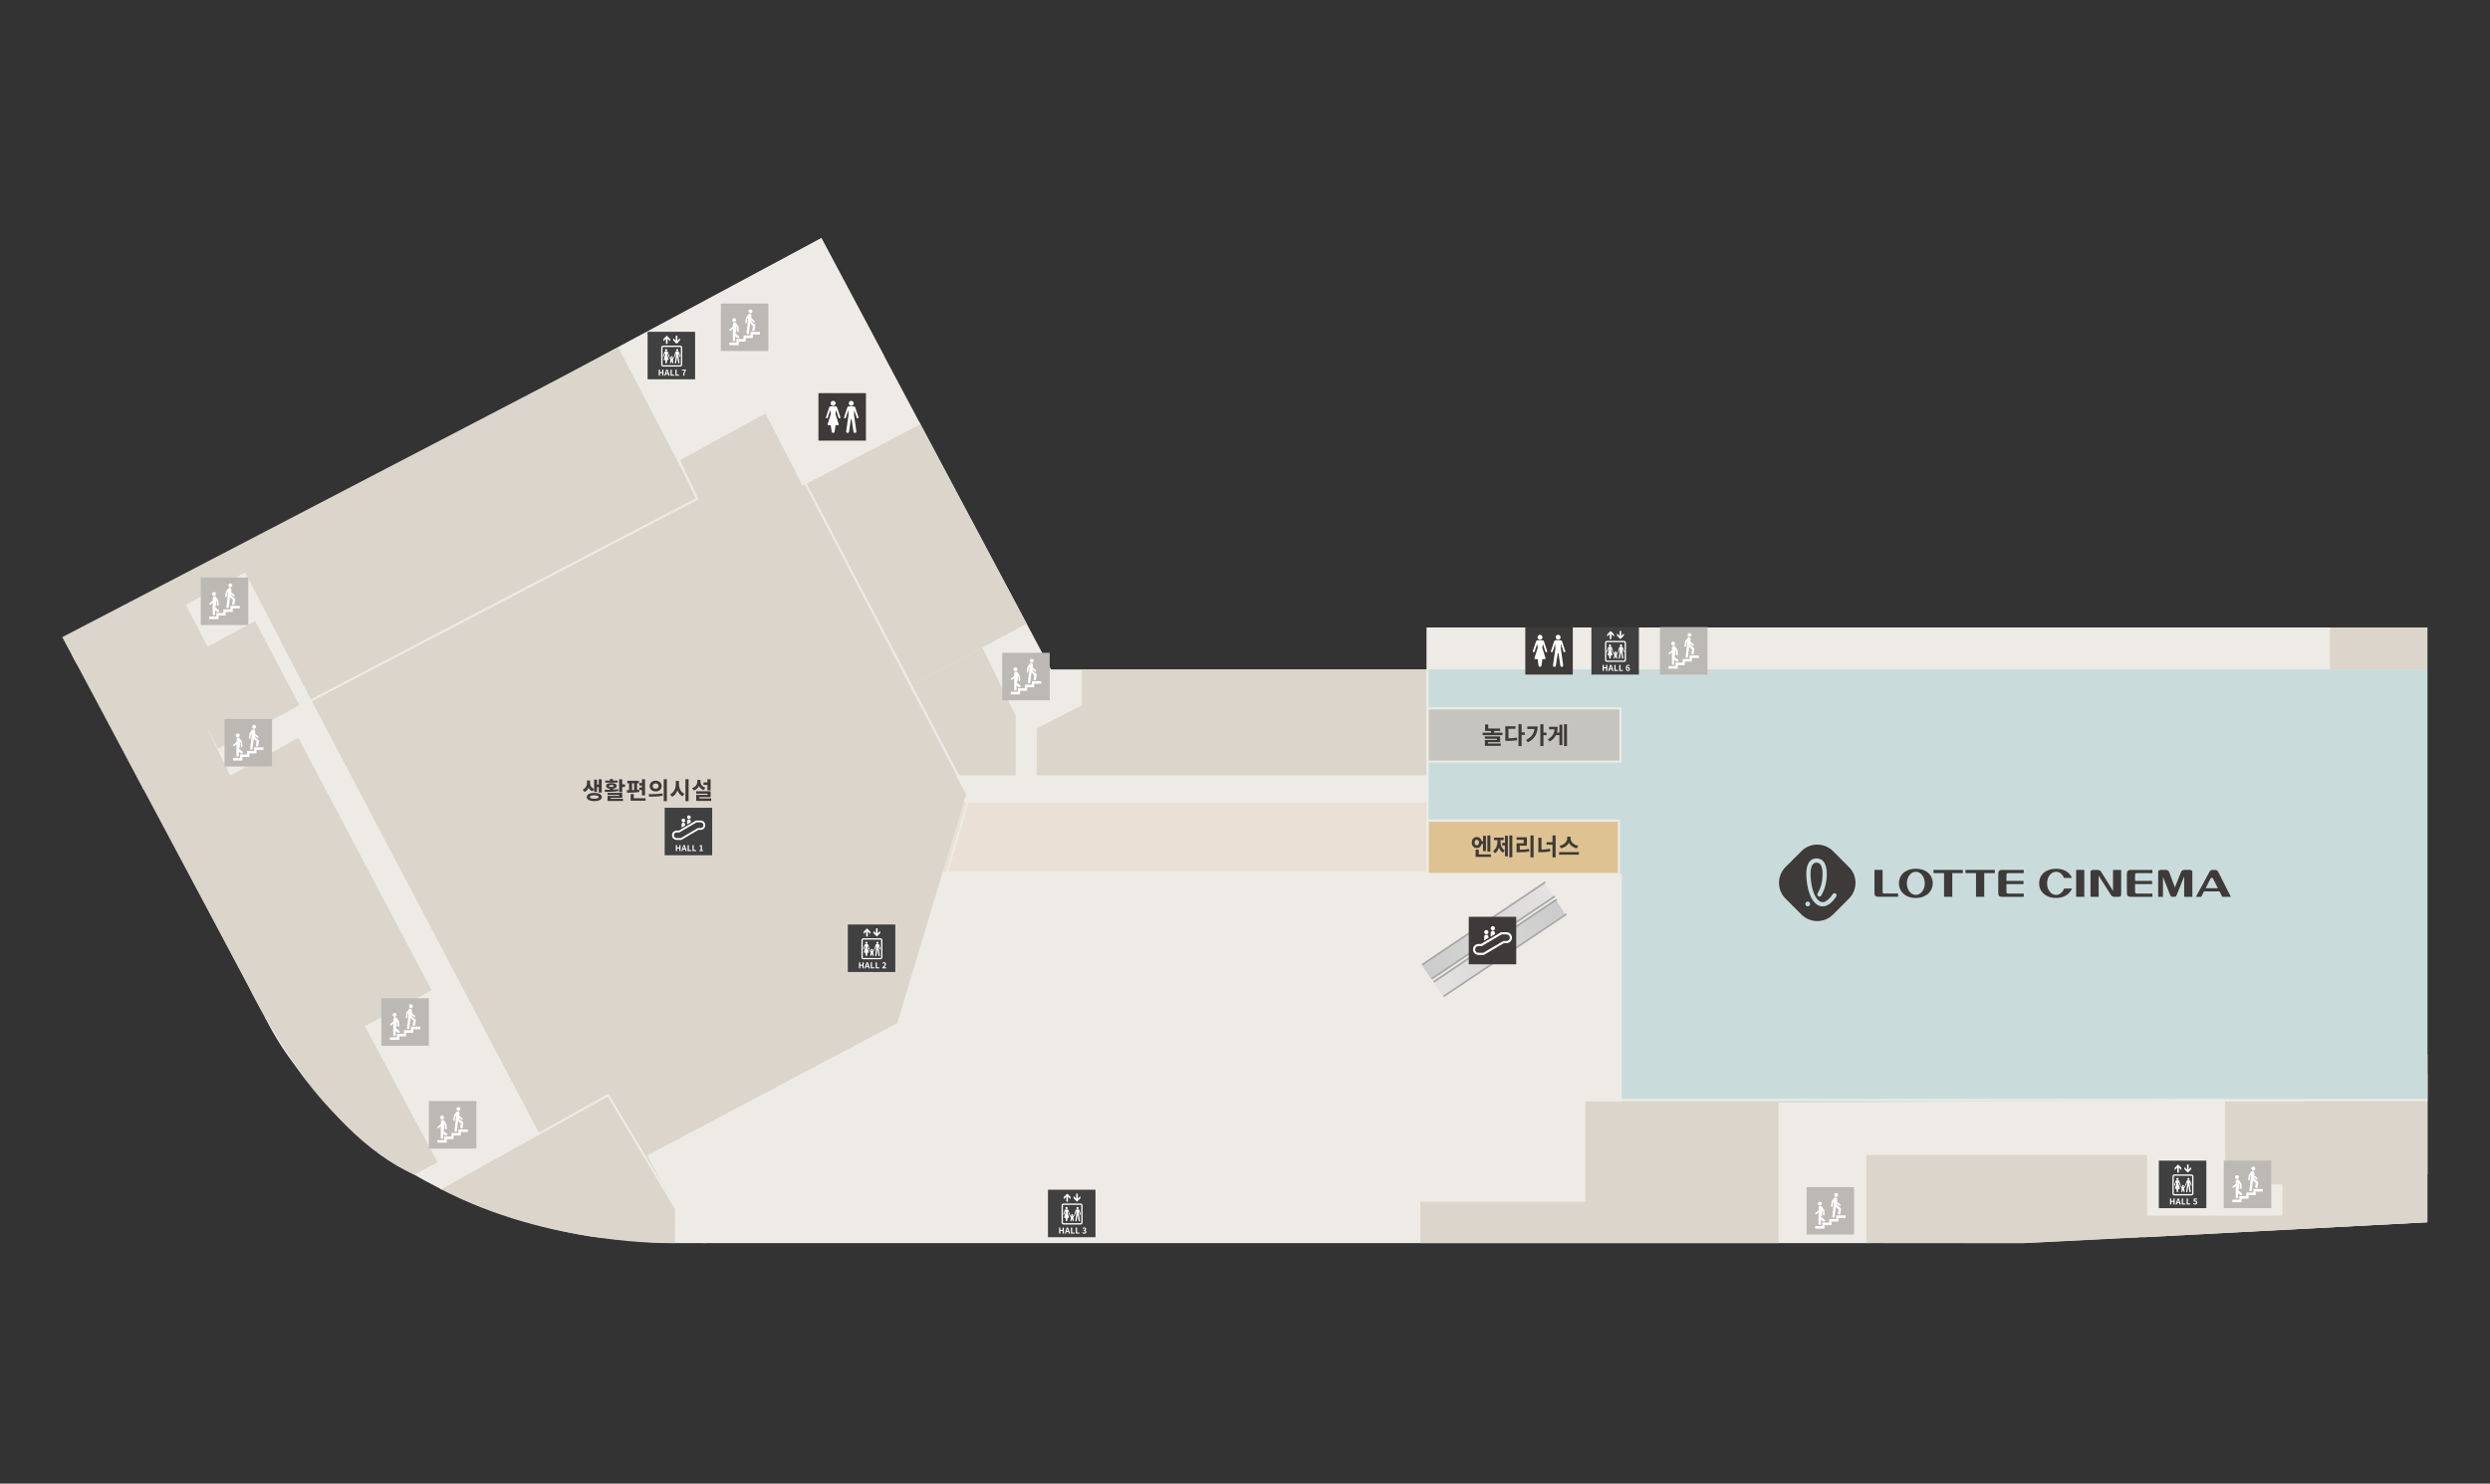 <?xml version="1.0" encoding="utf-8"?>
<!-- Generator: Adobe Illustrator 16.0.0, SVG Export Plug-In . SVG Version: 6.00 Build 0)  -->
<!DOCTYPE svg PUBLIC "-//W3C//DTD SVG 1.1//EN" "http://www.w3.org/Graphics/SVG/1.1/DTD/svg11.dtd">
<svg version="1.1" id="Layer_1" xmlns="http://www.w3.org/2000/svg" xmlns:xlink="http://www.w3.org/1999/xlink" x="0px" y="0px"
	 width="2400px" height="1430px" viewBox="0 0 2400 1430" enable-background="new 0 0 2400 1430" xml:space="preserve">
<rect x="0" y="0" width="2400" height="1430" fill="#333333" stroke="none"/>
<g>
	<path fill="#EAE0D6" d="M1375.1,889.432v42.314v4.885v0.152h1.524h142.825l0.304-54.626c0,0,1.306-10.44-13.427-18.009
		l-28.079-16.63c0,0-2.089-5.102-38.453-4.271h-48.373c0,0-12.978-0.218-15.531,14.188L1375.1,889.432z"/>
	<path fill="#3B2314" stroke="#262261" stroke-miterlimit="10" d="M864.837,638.622"/>
	<path fill="#C3996B" d="M499.232,966.998"/>
	<path fill="#C3996B" d="M355.797,930.985"/>
	<path fill="#9A8479" stroke="#262261" stroke-miterlimit="10" d="M829.434,682.571"/>
	<path fill="#A87C4F" d="M873.837,655.103"/>
	<path fill="none" stroke="#EB008B" stroke-linecap="round" stroke-linejoin="round" stroke-miterlimit="10" d="M1032.984,641.369"
		/>
	<path fill="#E2DACF" d="M1059.389,717.169"/>
	<path fill="#E2DACF" d="M421.718,1111.348"/>
	<path fill="#DBD5CC" d="M495.517,1075.082"/>
	<path fill="none" stroke="#EEEBE6" stroke-width="2" stroke-miterlimit="10" d="M875.467,959.116"/>
	<path fill="none" stroke="#EEEBE6" stroke-width="2" stroke-miterlimit="10" d="M842.813,1033.756"/>
	<path fill="none" stroke="#EEEBE6" stroke-width="2" stroke-miterlimit="10" d="M842.813,1117.199"/>
	<path fill="#DBD5CC" d="M124.413,760.059"/>
	<path opacity="0.4" fill="#FFFFFF" d="M573.769,825.115l156.917-82.797l31.283,61.798c0,0,9.944,21.006,29.145,18.768
		c0,0,8.561-3.729,15.259-2.135l58.594,18.746l-30.214,98.748l-93.114,50.898l-100.217-32.36l-40.742-77.743l-24.973-50.136
		L573.769,825.115z"/>
	<path fill="none" d="M1005.131,984.117c-0.035-0.403-0.067-0.816-0.109-1.199C1005.059,983.305,1005.096,983.707,1005.131,984.117z
		"/>
	<path fill="#DEC291" d="M1005.277,986.159c-0.045-0.706-0.091-1.386-0.146-2.042
		C1005.188,984.777,1005.243,985.445,1005.277,986.159z"/>
	<polygon fill="#EEEBE6" points="982.28,693.096 944.133,618.915 985.076,596.121 1024.699,669.505 	"/>
	<path fill="#DEC291" d="M744.928,767.235c0,0,38.364-24.468,73.928-10.264c0,0,41.605,12.683,50.506,60.015
		c0,0-0.464,13.942-2.438,21.582l-57.987-17.176c0,0-16.721,6.139-32.348-3.761c0,0-9.132-5.111-19.533-26.977L744.928,767.235z"/>
	<path fill="none" d="M674.599,594.77l6.114,11.452l-6.002-11.596C674.671,594.675,674.636,594.722,674.599,594.77z"/>
	<path fill="#DEC291" d="M64.336,619.29"/>
	<polygon fill="#DEC291" points="680.731,606.25 680.731,606.25 680.713,606.221 	"/>
	<polygon fill="#DBD5CC" points="583.445,341.545 791.711,229.5 851.958,342.668 742.822,401.427 700.063,323.155 600.393,375.859 	
		"/>
	<polyline fill="#DBD5CC" points="2339.312,1141.612 2339.312,1178.081 2065.971,1192.574 2065.971,1141.612 2257.931,1141.612 	"/>
	<path fill="#DBD5CC" d="M551.814,1188.641"/>
	<path fill="#EEEBE6" d="M494.164,1173.818c-0.579-0.182-1.145-0.364-1.716-0.546
		C493.021,1173.457,493.592,1173.637,494.164,1173.818z"/>
	<path fill="#EEEBE6" d="M410.798,1138.702c-0.129-0.07-0.258-0.14-0.388-0.21C410.54,1138.563,410.668,1138.632,410.798,1138.702z"
		/>
	<path fill="#DBD5CC" d="M496.769,1174.632c-0.869-0.272-1.731-0.535-2.605-0.813
		C495.025,1174.092,495.895,1174.359,496.769,1174.632z"/>
	<path fill="#DBD5CC" d="M432.382,1149.642c0,0,22.618,11.681,60.065,23.631c-26.135-8.398-54.053-19.608-81.65-34.57
		C417.722,1142.486,424.904,1146.146,432.382,1149.642z"/>
	<path fill="#DBD5CC" d="M258.32,981.43l-0.632,0.325c0,0,7.24,16.979,24.019,41.212c-7.972-12.109-15.348-25.024-21.957-38.862
		L258.32,981.43z"/>
	<path fill="#DBD5CC" d="M410.41,1138.492c-1.207-0.655-2.414-1.343-3.621-2.014C407.989,1137.154,409.194,1137.827,410.41,1138.492
		z"/>
	<polygon fill="#EEEBE6" points="153.461,591.881 182.439,645.382 245.865,598.664 325.113,557.196 300.964,513.679 	"/>
	<path fill="#DBD5CC" d="M2147.938,667.54"/>
	<path fill="#DEC291" d="M1070.59,858.913"/>
	<path fill="none" d="M1066.169,910.532c1.35-5.013,2.988-10.029,4.652-14.65c-2.936,7.706-4.597,14.429-4.597,14.429
		C1066.204,910.389,1066.192,910.455,1066.169,910.532z"/>
	<path fill="#EEEBE6" d="M1066.169,910.532c-3.75,13.957-5.2,27.815,1.714,32.586c0.487,0.114,0.984,0.212,1.485,0.266
		C1069.368,943.384,1058.645,937.992,1066.169,910.532z"/>
	<path opacity="0.4" fill="#FFFFFF" d="M1888.746,955.554c0,14.044-11.385,25.432-25.432,25.432h-93.046
		c-14.048,0-25.432-11.388-25.432-25.432v-84.188c0-14.047,11.384-25.432,25.432-25.432h93.046
		c14.047,0,25.432,11.385,25.432,25.432V955.554z"/>
	<path fill="#DEC291" d="M1748.023,968.011v-17.494V846.834v-17.17h-172.217c-7.026,0-12.717,5.692-12.717,12.717V968.27
		c0,7.022,5.69,12.716,12.717,12.716h189.107c0.875,0,1.733-0.089,2.563-0.259h-6.738
		C1753.719,980.727,1748.023,975.034,1748.023,968.011z"/>
	<polygon fill="#DEC291" points="716.822,655.408 761.686,631.297 792.203,689.436 746.426,712.781 	"/>
	<polygon fill="#DEC291" points="374.105,811.507 424.614,784.193 443.08,817.914 392.42,844.618 	"/>
	<polygon fill="#DEC291" points="407.828,751.763 436.389,760.391 445.826,729.564 417.612,720.947 	"/>
	<polygon fill="#DEC291" points="532.8,747.419 555.997,791.061 698.513,715.669 675.625,671.735 	"/>
	<polygon fill="#DBD5CC" points="137.899,760.082 210.683,720.629 145.833,599.426 73.124,636.677 	"/>
	<path fill="#EEEBE6" d="M1375.961,604.801v40.452h-362.93L791.711,229.5L64.336,619.29l191.706,362.579
		c8.392,16.885,19.057,33.062,30.237,47.779c19.561,28.144,42.477,51.601,67.019,71.141c0.422,0.358,0.666,0.563,0.666,0.563l0,0
		l0.184,0.123c16.982,13.436,34.715,25.035,52.641,35.004c1.208,0.671,2.415,1.358,3.621,2.014c0.129,0.07,0.258,0.14,0.388,0.21
		c27.597,14.962,55.515,26.172,81.65,34.57c0.571,0.182,1.137,0.364,1.716,0.546c0.874,0.278,1.736,0.541,2.605,0.813
		c20.172,6.253,44.307,12.464,71.341,16.997c2.192,0.27,53.506,6.578,82.329,6.586l18.729,0.007h332.017h4.296h943.609
		l390.221-20.141v-573.28H1375.961z M290.633,1035.273c17.132,21.746,34.934,39.866,47.288,51.591
		C318.226,1069.012,302.629,1051.119,290.633,1035.273z"/>
	<rect x="2264.084" y="1016.437" fill="#EEEBE6" width="75.652" height="115.442"/>
	<path fill="#DEC291" d="M810.447,1130.61"/>
	<path fill="none" stroke="#EEEBE6" stroke-width="2" stroke-miterlimit="10" d="M679.325,435.415"/>
	<path fill="none" stroke="#EEEBE6" stroke-width="2" stroke-miterlimit="10" d="M632.5,966.998"/>
	<polyline fill="none" stroke="#EEEBE6" stroke-width="2" stroke-miterlimit="10" points="245.865,598.664 356.935,818.223 
		460.728,763.122 545.871,817.662 	"/>
	
		<line fill="none" stroke="#EEEBE6" stroke-width="2" stroke-miterlimit="10" x1="814.431" y1="984.139" x2="814.431" y2="1130.471"/>
	
		<line fill="none" stroke="#EEEBE6" stroke-width="2" stroke-miterlimit="10" x1="678.982" y1="984.139" x2="678.982" y2="1198.222"/>
	
		<line fill="none" stroke="#EEEBE6" stroke-width="2" stroke-miterlimit="10" x1="906.238" y1="946.226" x2="906.238" y2="1130.471"/>
	<path fill="#DEC291" d="M2041.408,735.721"/>
	<line fill="none" stroke="#EEEBE6" stroke-width="2" stroke-miterlimit="10" x1="821.804" y1="652.475" x2="974.19" y2="572.405"/>
	<path fill="none" stroke="#EEEBE6" stroke-width="2" stroke-miterlimit="10" d="M1962.874,835.767"/>
	
		<line fill="none" stroke="#EEEBE6" stroke-width="2" stroke-miterlimit="10" x1="1925.948" y1="836.988" x2="2339.312" y2="836.988"/>
	
		<line fill="none" stroke="#EEEBE6" stroke-width="2" stroke-miterlimit="10" x1="1666.034" y1="658.321" x2="1666.034" y2="604.835"/>
	<polyline fill="none" stroke="#EEEBE6" stroke-width="2" stroke-miterlimit="10" points="520.844,1094.631 300.282,675.366 
		671.996,480.784 730.71,594.983 	"/>
	
		<line fill="none" stroke="#EEEBE6" stroke-width="2" stroke-miterlimit="10" x1="206.967" y1="722.643" x2="137.654" y2="759.896"/>
	
		<line fill="none" stroke="#EEEBE6" stroke-width="2" stroke-miterlimit="10" x1="256.042" y1="981.869" x2="328.781" y2="941.834"/>
	<path fill="#EAE0D6" d="M839.236,928.716c-3.708,11.296-15.87,17.452-27.17,13.747l-7.811-2.563
		c-11.298-3.708-17.45-15.875-13.744-27.171l21.138-64.431c3.706-11.296,15.87-17.451,27.167-13.746l7.813,2.563
		c11.298,3.708,17.452,15.875,13.744,27.17L839.236,928.716z"/>
	<polyline fill="#DBD5CC" points="671.996,480.784 595.972,334.97 555.005,356.475 60,614.134 74.079,640.313 145.281,602.106 
		210.26,721.582 288.674,679.755 245.865,598.664 200.087,623.248 179.089,582.878 236.353,551.779 300.282,675.366 	"/>
	<path fill="#C9DCDB" d="M362.321,758.928"/>
	<path fill="#C9DCDB" d="M2082.349,1486.452"/>
	<path fill="#DBD5CC" d="M69.231,631.297l170.057,318.879c0,0,67.121,141.116,160.14,182.104l22.29-12.045l-69.994-131.095
		l64.287-34.656L287.509,711.102L222,747.481l-22.268-45.256l-55.277-115.964L69.231,631.297z"/>
	<path fill="#DBD5CC" d="M424.236,1145.679l166.545-92.672l59.765,110.276l-0.107,34.932
		C650.438,1198.215,529.81,1201.64,424.236,1145.679z"/>
	<rect x="897.998" y="773.635" fill="#EAE0D6" width="477.963" height="66.53"/>
	<polygon fill="#DBD5CC" points="309.643,693.096 520.844,1094.631 586.873,1057.305 619.516,1116.021 864.837,986.159 
		931.141,765.711 738.23,397.058 654.239,443.118 671.996,480.784 300.282,675.366 	"/>
	<polygon fill="#DBD5CC" points="1798.858,1198.222 1798.858,1113.242 2069.633,1113.242 2069.633,1171.735 2199.971,1171.735 
		2199.971,1141.612 2144.654,1141.612 2144.654,1061.537 2220.314,1061.537 2220.314,1034.364 2339.736,1034.364 2339.736,1178.081 
		2065.971,1192.574 	"/>
	<polygon fill="#C9DCDB" points="2339.736,1059.56 2339.736,645.253 1375.961,645.253 1375.961,840.165 1563.09,842.381 
		1563.09,1063.517 	"/>
	<polygon fill="#DBD5CC" points="1368.99,1198.222 1368.99,1158.384 1527.992,1158.384 1527.992,1061.537 1714.225,1061.537 
		1714.225,1198.222 	"/>
	
		<rect x="1375.961" y="791.061" fill="#DEC291" stroke="#EEEBE6" stroke-width="2" stroke-miterlimit="10" width="184.402" height="51.32"/>
	
		<rect x="1375.961" y="682.784" fill="#C6C4BE" stroke="#EEEBE6" stroke-width="2" stroke-miterlimit="10" width="185.835" height="51.32"/>
	<rect x="2245.747" y="604.835" fill="#DBD5CC" width="93.989" height="40.417"/>
	<polygon fill="#DBD5CC" points="774.036,466.894 886.728,407.989 989.534,601.113 876.738,661.747 	"/>
	<polygon fill="#DBD5CC" points="999.243,747.421 1375.1,747.421 1375.1,645.253 1042.83,645.253 1042.83,679.632 999.243,702.226 	
		"/>
	<polygon fill="#DBD5CC" points="921.572,747.421 978.979,747.421 978.979,689.959 946.792,624.088 876.738,661.747 	"/>
	<g>
		<g>
			<defs>
				
					<rect id="SVGID_1_" x="1362.803" y="888.568" transform="matrix(-0.831 0.557 -0.557 -0.831 3124.905 843.665)" width="142.681" height="17.031"/>
			</defs>
			<clipPath id="SVGID_2_">
				<use xlink:href="#SVGID_1_"  overflow="visible"/>
			</clipPath>
			
				<linearGradient id="SVGID_3_" gradientUnits="userSpaceOnUse" x1="507.345" y1="992.631" x2="509.029" y2="992.631" gradientTransform="matrix(70.4 -47.193 -56.468 -84.236 21709.781 108495.281)">
				<stop  offset="0" style="stop-color:#CBCBCB"/>
				<stop  offset="1" style="stop-color:#E4E3E1"/>
			</linearGradient>
			<polygon clip-path="url(#SVGID_2_)" fill="url(#SVGID_3_)" points="1370.142,929.734 1488.66,850.286 1498.143,864.433 
				1379.627,943.881 			"/>
		</g>
		<g>
			<defs>
				
					<rect id="SVGID_4_" x="1373.743" y="904.705" transform="matrix(-0.831 0.557 -0.557 -0.831 3154.019 867.458)" width="142.681" height="17.396"/>
			</defs>
			<clipPath id="SVGID_5_">
				<use xlink:href="#SVGID_4_"  overflow="visible"/>
			</clipPath>
			
				<linearGradient id="SVGID_6_" gradientUnits="userSpaceOnUse" x1="507.976" y1="996.46" x2="509.659" y2="996.46" gradientTransform="matrix(-70.4 47.193 56.468 84.236 -19002.469 -107037.156)">
				<stop  offset="0" style="stop-color:#CBCBCB"/>
				<stop  offset="1" style="stop-color:#E4E3E1"/>
			</linearGradient>
			<polygon clip-path="url(#SVGID_5_)" fill="url(#SVGID_6_)" points="1509.185,880.904 1390.669,960.352 1380.983,945.903 
				1499.498,866.454 			"/>
		</g>
		
			<rect x="1358.065" y="889.169" transform="matrix(0.831 -0.557 0.557 0.831 -253.485 946.66)" fill="#A8A7A7" width="142.682" height="1.694"/>
		
			<rect x="1367.201" y="902.798" transform="matrix(0.831 -0.557 0.557 0.831 -259.526 954.066)" fill="#A8A7A7" width="142.683" height="1.695"/>
		
			<rect x="1369.165" y="905.737" transform="matrix(0.831 -0.557 0.557 0.831 -260.825 955.633)" fill="#A8A7A7" width="142.684" height="1.675"/>
		
			<rect x="1378.589" y="919.786" transform="matrix(0.831 -0.557 0.557 0.831 -267.057 963.271)" fill="#A8A7A7" width="142.684" height="1.695"/>
	</g>
	
		<line fill="#DEC291" stroke="#EEEBE6" stroke-width="2" stroke-miterlimit="10" x1="1500.231" y1="1060.261" x2="2339.736" y2="1060.261"/>
	<g id="_x31_8_x25__16_">
		<rect x="788.878" y="378.956" fill="#3E3A39" width="45.777" height="45.777"/>
		<path fill="#FFFFFF" d="M827.38,402.015l-3.038-9.224c-0.404-1.201-1.495-1.135-1.736-1.135h-4.239
			c-0.244,0-1.332-0.066-1.733,1.135l-3.041,9.224c-0.164,0.482,0.08,1.011,0.539,1.18s0.961-0.084,1.12-0.568l2.444-7.411
			l0.134,4.525l-2.231,16.021c-0.096,0.753,0.433,1.441,1.183,1.54c0.755,0.1,1.446-0.43,1.545-1.182l1.763-11.693
			c0.044-0.292,0.198-0.442,0.397-0.442c0.194,0,0.351,0.149,0.396,0.442l1.766,11.693c0.1,0.752,0.791,1.282,1.54,1.182
			c0.75-0.099,1.282-0.787,1.183-1.54l-2.228-16.021l0.132-4.525l2.443,7.411c0.162,0.484,0.666,0.737,1.123,0.568
			C827.298,403.026,827.542,402.497,827.38,402.015 M820.488,391.162c1.322,0,2.395-1.07,2.395-2.391
			c0-1.321-1.073-2.395-2.395-2.395c-1.323,0-2.394,1.073-2.394,2.395C818.094,390.092,819.165,391.162,820.488,391.162
			 M809.943,402.015l-3.042-9.224c-0.403-1.201-1.492-1.135-1.736-1.135h-4.237c-0.244,0-1.331-0.066-1.733,1.135l-3.04,9.224
			c-0.164,0.482,0.08,1.011,0.54,1.18c0.457,0.169,0.96-0.084,1.12-0.568l2.444-7.411l0.623,3.641l-3.156,10.003
			c-0.162,0.634,0.099,0.926,0.64,0.926h2.365l0.87,6.053c0.119,0.895,0.646,1.451,1.45,1.451c0.799,0,1.326-0.556,1.445-1.451
			l0.869-6.053h2.364c0.542,0,0.805-0.292,0.643-0.926l-3.156-10.003l0.622-3.641l2.443,7.411c0.161,0.484,0.661,0.737,1.122,0.568
			C809.859,403.026,810.102,402.497,809.943,402.015 M803.049,391.162c1.318,0,2.394-1.07,2.394-2.391
			c0-1.321-1.076-2.395-2.394-2.395c-1.321,0-2.397,1.073-2.397,2.395C800.652,390.092,801.728,391.162,803.049,391.162"/>
	</g>
	<g id="_x31_8_x25__5_">
		<rect x="1470.173" y="604.443" fill="#3E3A39" width="45.777" height="45.776"/>
		<path fill="#FFFFFF" d="M1508.676,627.503l-3.037-9.224c-0.406-1.203-1.496-1.135-1.737-1.135h-4.239
			c-0.244,0-1.33-0.067-1.732,1.135l-3.041,9.224c-0.163,0.481,0.08,1.01,0.54,1.179c0.459,0.169,0.96-0.084,1.119-0.569
			l2.444-7.411l0.134,4.525l-2.23,16.021c-0.097,0.752,0.433,1.44,1.183,1.54c0.755,0.099,1.445-0.43,1.546-1.182l1.762-11.693
			c0.044-0.293,0.199-0.442,0.397-0.442c0.193,0,0.35,0.149,0.396,0.442l1.766,11.693c0.101,0.752,0.789,1.281,1.539,1.182
			c0.751-0.1,1.282-0.788,1.183-1.54l-2.229-16.021l0.133-4.525l2.443,7.411c0.161,0.484,0.666,0.738,1.123,0.569
			S1508.836,627.985,1508.676,627.503 M1501.783,616.649c1.321,0,2.395-1.07,2.395-2.391c0-1.321-1.073-2.395-2.395-2.395
			c-1.323,0-2.395,1.073-2.395,2.395C1499.389,615.579,1500.46,616.649,1501.783,616.649 M1491.239,627.503l-3.044-9.224
			c-0.402-1.203-1.492-1.135-1.735-1.135h-4.237c-0.243,0-1.331-0.067-1.733,1.135l-3.04,9.224c-0.163,0.481,0.079,1.01,0.539,1.179
			c0.457,0.169,0.961-0.084,1.12-0.569l2.444-7.411l0.623,3.642l-3.156,10.003c-0.162,0.633,0.099,0.927,0.64,0.927h2.365
			l0.868,6.052c0.12,0.894,0.646,1.451,1.45,1.451c0.801,0,1.326-0.557,1.447-1.451l0.868-6.052h2.365
			c0.542,0,0.805-0.294,0.642-0.927l-3.155-10.003l0.621-3.642l2.443,7.411c0.161,0.484,0.66,0.738,1.123,0.569
			C1491.154,628.514,1491.396,627.985,1491.239,627.503 M1484.343,616.649c1.319,0,2.396-1.07,2.396-2.391
			c0-1.321-1.076-2.395-2.396-2.395c-1.32,0-2.396,1.073-2.396,2.395C1481.947,615.579,1483.022,616.649,1484.343,616.649"/>
	</g>
	<g>
		<rect x="966.007" y="629.216" fill="#BCB8B3" width="45.778" height="45.777"/>
		<path fill="#FFFFFF" d="M975.452,655.259l2.06-1.733v11.044c0,0.566,0.457,1.023,1.023,1.023h0.22
			c0.569,0,1.024-0.457,1.024-1.023v-3.907l2.163,1.746c0.448,0.348,1.088,0.271,1.438-0.174l0.136-0.176
			c0.348-0.447,0.273-1.088-0.176-1.437l-3.544-2.865l1.242-2.027v-4.632l0.571,0.875l0.005,0.015l0.209,3.907
			c0.025,0.412,0.382,0.725,0.792,0.7c0.415-0.025,0.725-0.38,0.703-0.793l-0.214-4c-0.005-0.065-0.022-0.127-0.04-0.187v-0.005
			c-0.044-0.387-2.364-3.568-2.364-3.568v0.002c-0.313-0.425-0.814-0.705-1.388-0.705c-0.946,0-1.716,0.772-1.716,1.72v2.439
			l-3.105,2.615c-0.317,0.266-0.357,0.737-0.089,1.053C974.666,655.485,975.137,655.524,975.452,655.259 M978.778,646.994
			c1.041,0,1.888-0.845,1.888-1.888c0-1.046-0.847-1.893-1.888-1.893c-1.043,0-1.893,0.847-1.893,1.893
			C976.885,646.149,977.734,646.994,978.778,646.994 M994.588,656.561v3.429h-6.79v2.449v0.979h-6.788v3.427h-6.787v2.449h8.988
			v-3.428h6.787v-3.427h6.791v-3.43h6.784v-2.448H994.588z M990.192,648.322c0.412,0.05,0.785-0.246,0.83-0.653l0.506-3.976
			l0.005-0.052l0.516-0.73l-0.067,3.591l0.003,0.071c-0.005,0.348-0.015,0.85-0.049,1.123l-1.197,9.937
			c-0.05,0.562,0.362,1.061,0.924,1.115l0.224,0.02c0.561,0.052,1.063-0.362,1.115-0.924l1.143-9.512l0.032,0.03l2.725,2.432
			l-0.636,3.72c-0.08,0.559,0.31,1.078,0.871,1.16l0.219,0.03c0.561,0.082,1.075-0.308,1.157-0.867l0.715-4.192l0.002-0.013
			c0.097-0.693-0.34-1.102-0.34-1.102l-0.005,0.002l-0.072-0.072l-3.171-2.829c-0.075-0.065-0.159-0.112-0.244-0.152l0.018-1.12
			l2.118,1.819c0.318,0.265,0.79,0.223,1.053-0.093c0.268-0.315,0.227-0.787-0.084-1.053l-3.044-2.608l-0.005-0.005l0.044-2.553
			c0.02-0.934-0.725-1.701-1.659-1.721h-0.034c-0.562-0.01-1.063,0.258-1.376,0.676l-0.109,0.122l-2.106,2.971
			c-0.052,0.072-0.084,0.151-0.109,0.231v-0.002v0.02l-0.03,0.16c-0.004,0.046-0.015,0.106-0.025,0.176l-0.005,0.017l-0.03,0.261
			l0,0l-0.472,3.715C989.487,647.9,989.78,648.271,990.192,648.322 M994.504,638.699c1.041,0,1.885-0.847,1.885-1.891
			c0-1.045-0.844-1.892-1.885-1.892c-1.048,0-1.892,0.847-1.892,1.892C992.612,637.852,993.456,638.699,994.504,638.699"/>
	</g>
	<g>
		<rect x="694.813" y="292.575" fill="#BCB8B3" width="45.776" height="45.778"/>
		<path fill="#FFFFFF" d="M704.255,318.617l2.056-1.733v11.045c0,0.566,0.462,1.022,1.025,1.022h0.224
			c0.564,0,1.023-0.457,1.023-1.022v-3.907l2.163,1.746c0.444,0.348,1.088,0.271,1.438-0.174l0.137-0.176
			c0.348-0.447,0.271-1.088-0.176-1.436l-3.549-2.866l1.244-2.024v-4.634l0.571,0.875l0.003,0.015l0.214,3.906
			c0.022,0.413,0.377,0.726,0.789,0.701c0.416-0.025,0.729-0.38,0.701-0.792l-0.214-4.001c-0.005-0.064-0.021-0.127-0.035-0.186
			v-0.005c-0.049-0.387-2.365-3.569-2.365-3.569v0.002c-0.313-0.425-0.816-0.705-1.387-0.705c-0.95,0-1.722,0.772-1.722,1.721v2.439
			l-3.104,2.616c-0.313,0.265-0.355,0.738-0.087,1.053C703.471,318.844,703.938,318.883,704.255,318.617 M707.579,310.352
			c1.043,0,1.893-0.844,1.893-1.887c0-1.046-0.85-1.892-1.893-1.892c-1.041,0-1.888,0.846-1.888,1.892
			C705.69,309.508,706.538,310.352,707.579,310.352 M723.389,319.919v3.43h-6.788v2.449v0.979h-6.786v3.428h-6.788v2.449h8.988
			v-3.427h6.788v-3.428h6.785v-3.429h6.785v-2.449H723.389z M718.995,311.681c0.41,0.05,0.785-0.245,0.833-0.653l0.506-3.977V307
			l0.52-0.73l-0.067,3.591l0.005,0.072c-0.008,0.347-0.018,0.849-0.05,1.122l-1.197,9.937c-0.055,0.561,0.362,1.061,0.923,1.115
			l0.221,0.02c0.563,0.052,1.063-0.363,1.117-0.924l1.14-9.512l0.035,0.03l2.722,2.432l-0.636,3.721
			c-0.077,0.558,0.308,1.078,0.872,1.16l0.218,0.029c0.562,0.082,1.078-0.308,1.16-0.866l0.713-4.192l0.002-0.013
			c0.1-0.693-0.34-1.103-0.34-1.103l-0.005,0.002l-0.069-0.072l-3.177-2.829c-0.072-0.064-0.159-0.112-0.243-0.152l0.02-1.12
			l2.121,1.817c0.313,0.267,0.788,0.227,1.053-0.091c0.268-0.315,0.226-0.785-0.087-1.053l-3.045-2.608l-0.005-0.004l0.047-2.553
			c0.015-0.934-0.727-1.702-1.659-1.719l-0.035-0.002c-0.563-0.01-1.063,0.258-1.381,0.675l-0.106,0.122l-2.104,2.971
			c-0.052,0.071-0.085,0.151-0.109,0.231l-0.002-0.003v0.02l-0.027,0.159c-0.008,0.047-0.018,0.107-0.03,0.176v0.018l-0.035,0.261
			l0,0l-0.472,3.715C718.292,311.259,718.585,311.631,718.995,311.681 M723.304,302.057c1.046,0,1.89-0.847,1.89-1.89
			c0-1.046-0.844-1.893-1.89-1.893c-1.043,0-1.89,0.847-1.89,1.893C721.414,301.21,722.261,302.057,723.304,302.057"/>
	</g>
	<g>
		<rect x="1599.961" y="604.443" fill="#BCB8B3" width="45.777" height="45.776"/>
		<path fill="#FFFFFF" d="M1609.408,630.486l2.057-1.734v11.045c0,0.563,0.457,1.022,1.022,1.022h0.225
			c0.566,0,1.023-0.459,1.023-1.022v-3.907l2.16,1.746c0.447,0.348,1.089,0.271,1.44-0.173l0.135-0.176
			c0.348-0.448,0.274-1.088-0.175-1.437l-3.546-2.866l1.241-2.027v-4.632l0.571,0.875l0.006,0.013l0.208,3.909
			c0.024,0.412,0.382,0.725,0.795,0.7c0.413-0.025,0.725-0.38,0.7-0.795l-0.214-3.998c-0.005-0.064-0.021-0.129-0.039-0.187v-0.005
			c-0.046-0.39-2.365-3.569-2.365-3.569v0.002c-0.313-0.425-0.815-0.706-1.386-0.706c-0.948,0-1.719,0.773-1.719,1.722v2.438
			l-3.104,2.615c-0.318,0.266-0.357,0.737-0.09,1.053C1608.618,630.712,1609.09,630.749,1609.408,630.486 M1612.732,622.22
			c1.042,0,1.887-0.845,1.887-1.887c0-1.048-0.845-1.893-1.887-1.893c-1.043,0-1.894,0.845-1.894,1.893
			C1610.839,621.375,1611.689,622.22,1612.732,622.22 M1628.542,631.787v3.427h-6.79v2.448v0.979h-6.786v3.428h-6.789v2.449h8.991
			v-3.427h6.783v-3.428h6.791v-3.426h6.785v-2.449H1628.542z M1624.146,623.546c0.413,0.05,0.785-0.243,0.829-0.65l0.507-3.978
			l0.007-0.05l0.516-0.729l-0.065,3.591v0.072c-0.005,0.348-0.015,0.85-0.048,1.12l-1.199,9.94c-0.049,0.561,0.365,1.06,0.925,1.112
			l0.224,0.02c0.562,0.055,1.063-0.36,1.117-0.924l1.144-9.512l0.032,0.032l2.724,2.432l-0.636,3.721
			c-0.076,0.558,0.308,1.078,0.869,1.157l0.221,0.032c0.56,0.083,1.076-0.308,1.156-0.866l0.715-4.192v-0.012
			c0.098-0.693-0.338-1.105-0.338-1.105l-0.005,0.004l-0.07-0.072l-3.175-2.829c-0.073-0.064-0.157-0.114-0.242-0.154l0.019-1.117
			l2.117,1.818c0.317,0.263,0.79,0.224,1.053-0.092c0.269-0.315,0.229-0.787-0.085-1.053l-3.044-2.61l-0.005-0.002l0.044-2.556
			c0.021-0.931-0.725-1.698-1.658-1.719h-0.034c-0.562-0.01-1.063,0.258-1.377,0.676l-0.109,0.122l-2.105,2.97
			c-0.05,0.072-0.085,0.151-0.109,0.23v-0.002v0.017l-0.03,0.16c-0.004,0.049-0.016,0.109-0.024,0.178l-0.003,0.018l-0.032,0.261
			l0,0l-0.472,3.715C1623.44,623.127,1623.734,623.497,1624.146,623.546 M1628.457,613.926c1.044,0,1.888-0.85,1.888-1.893
			s-0.844-1.89-1.888-1.89c-1.048,0-1.891,0.847-1.891,1.89S1627.409,613.926,1628.457,613.926"/>
	</g>
	<g>
		<rect x="193.511" y="556.642" fill="#BCB8B3" width="45.777" height="45.777"/>
		<path fill="#FFFFFF" d="M202.954,582.685l2.057-1.734v11.047c0,0.563,0.459,1.023,1.023,1.023h0.224
			c0.566,0,1.023-0.459,1.023-1.023v-3.907l2.166,1.746c0.444,0.348,1.087,0.269,1.435-0.174l0.136-0.179
			c0.348-0.444,0.271-1.087-0.174-1.436l-3.546-2.863l1.239-2.027v-4.632l0.572,0.874l0.005,0.013l0.21,3.907
			c0.023,0.413,0.38,0.726,0.793,0.703c0.414-0.025,0.727-0.38,0.7-0.795l-0.211-4.001c-0.007-0.065-0.022-0.126-0.037-0.184v-0.005
			c-0.05-0.39-2.364-3.568-2.364-3.568v0.002c-0.315-0.427-0.82-0.706-1.391-0.706c-0.946,0-1.718,0.77-1.718,1.721v2.437
			l-3.105,2.618c-0.313,0.266-0.358,0.737-0.089,1.052C202.167,582.913,202.636,582.95,202.954,582.685 M206.279,574.422
			c1.041,0,1.887-0.847,1.887-1.891c0-1.044-0.847-1.892-1.887-1.892c-1.046,0-1.89,0.847-1.89,1.892
			C204.39,573.575,205.233,574.422,206.279,574.422 M222.09,583.989v3.427h-6.79v2.449v0.979h-6.786v3.428h-6.787v2.449h8.985
			v-3.427h6.79v-3.428h6.785v-3.427h6.788v-2.449H222.09z M217.691,575.748c0.415,0.05,0.787-0.243,0.832-0.653l0.507-3.976
			l0.002-0.05l0.516-0.733l-0.064,3.592l0.002,0.074c-0.008,0.348-0.017,0.85-0.047,1.12l-1.198,9.939
			c-0.052,0.561,0.363,1.06,0.922,1.113l0.221,0.02c0.566,0.052,1.063-0.36,1.118-0.924l1.142-9.512l0.035,0.032l2.724,2.429
			l-0.636,3.723c-0.082,0.559,0.306,1.076,0.867,1.157l0.219,0.032c0.561,0.08,1.078-0.308,1.159-0.867l0.713-4.192l0.005-0.013
			c0.097-0.692-0.343-1.105-0.343-1.105l-0.005,0.003l-0.067-0.07l-3.176-2.831c-0.075-0.064-0.159-0.112-0.244-0.152l0.02-1.117
			l2.122,1.815c0.315,0.266,0.784,0.227,1.053-0.089c0.268-0.315,0.226-0.787-0.089-1.053l-3.045-2.61l-0.005-0.003l0.05-2.555
			c0.015-0.932-0.73-1.701-1.659-1.719l-0.035-0.002c-0.566-0.01-1.063,0.26-1.378,0.675l-0.112,0.124l-2.104,2.971
			c-0.052,0.07-0.084,0.149-0.107,0.229h-0.005v0.017l-0.025,0.159c-0.01,0.05-0.02,0.106-0.03,0.177l-0.002,0.02l-0.032,0.258
			v0.003l-0.473,3.713C216.991,575.329,217.281,575.698,217.691,575.748 M222.005,566.124c1.041,0,1.885-0.846,1.885-1.89
			s-0.845-1.891-1.885-1.891c-1.046,0-1.896,0.847-1.896,1.891S220.959,566.124,222.005,566.124"/>
	</g>
	<g>
		<rect x="367.582" y="962.249" fill="#BCB8B3" width="45.777" height="45.777"/>
		<path fill="#FFFFFF" d="M377.026,988.293l2.057-1.734v11.047c0,0.563,0.459,1.024,1.023,1.024h0.224
			c0.566,0,1.022-0.461,1.022-1.024v-3.908l2.164,1.747c0.444,0.348,1.087,0.27,1.438-0.174l0.137-0.179
			c0.347-0.446,0.271-1.088-0.177-1.436l-3.546-2.866l1.242-2.023v-4.632l0.572,0.874l0.005,0.013l0.21,3.906
			c0.023,0.412,0.38,0.726,0.792,0.701c0.412-0.025,0.725-0.378,0.7-0.793l-0.213-4.001c-0.005-0.064-0.02-0.128-0.037-0.185v-0.004
			c-0.048-0.391-2.364-3.572-2.364-3.572v0.005c-0.313-0.428-0.817-0.704-1.389-0.704c-0.949,0-1.719,0.77-1.719,1.718v2.439
			l-3.104,2.618c-0.316,0.263-0.358,0.733-0.089,1.053C376.239,988.521,376.708,988.558,377.026,988.293 M380.349,980.026
			c1.043,0,1.89-0.843,1.89-1.887c0-1.046-0.847-1.894-1.89-1.894c-1.043,0-1.89,0.848-1.89,1.894
			C378.459,979.184,379.306,980.026,380.349,980.026 M396.159,989.594v3.43h-6.79v2.448v0.979h-6.785v3.428h-6.788v2.449h8.988
			v-3.428h6.788v-3.428h6.788v-3.429h6.785v-2.449H396.159z M391.763,981.355c0.413,0.05,0.786-0.245,0.833-0.653l0.507-3.976
			l0.002-0.053l0.516-0.73l-0.064,3.592l0.002,0.074c-0.008,0.348-0.017,0.851-0.049,1.12l-1.198,9.938
			c-0.052,0.561,0.363,1.062,0.924,1.114l0.221,0.021c0.564,0.051,1.063-0.36,1.118-0.925l1.142-9.513l0.033,0.033l2.724,2.429
			l-0.636,3.722c-0.079,0.56,0.308,1.078,0.869,1.159l0.219,0.032c0.561,0.079,1.078-0.309,1.16-0.869l0.713-4.193l0.002-0.009
			c0.099-0.695-0.34-1.104-0.34-1.104l-0.005,0.002l-0.07-0.07l-3.174-2.832c-0.075-0.063-0.159-0.11-0.244-0.15l0.02-1.12
			l2.118,1.818c0.316,0.266,0.788,0.226,1.053-0.09c0.269-0.318,0.226-0.787-0.086-1.053l-3.045-2.61l-0.005-0.003l0.047-2.555
			c0.018-0.933-0.728-1.701-1.659-1.719l-0.035-0.003c-0.563-0.01-1.063,0.259-1.378,0.676l-0.109,0.124l-2.104,2.97
			c-0.052,0.07-0.084,0.149-0.109,0.229h-0.002v0.017l-0.027,0.159c-0.007,0.047-0.017,0.107-0.027,0.177l-0.002,0.021l-0.032,0.258
			l0,0l-0.472,3.715C391.062,980.936,391.354,981.305,391.763,981.355 M396.075,971.732c1.043,0,1.888-0.848,1.888-1.891
			c0-1.046-0.844-1.891-1.888-1.891c-1.045,0-1.893,0.845-1.893,1.891C394.183,970.885,395.03,971.732,396.075,971.732"/>
	</g>
	<g>
		<rect x="413.358" y="1061.291" fill="#BCB8B3" width="45.777" height="45.777"/>
		<path fill="#FFFFFF" d="M422.803,1087.335l2.056-1.735v11.048c0,0.563,0.46,1.022,1.024,1.022h0.223
			c0.566,0,1.023-0.459,1.023-1.022v-3.909l2.164,1.748c0.444,0.348,1.087,0.268,1.438-0.173l0.136-0.181
			c0.348-0.445,0.271-1.087-0.176-1.434l-3.547-2.866l1.242-2.025v-4.631l0.571,0.874l0.005,0.012l0.211,3.907
			c0.021,0.413,0.379,0.727,0.792,0.701c0.412-0.025,0.725-0.379,0.7-0.793l-0.214-4.001c-0.004-0.065-0.02-0.127-0.038-0.185
			v-0.005c-0.047-0.39-2.364-3.571-2.364-3.571v0.005c-0.313-0.427-0.817-0.705-1.388-0.705c-0.948,0-1.718,0.77-1.718,1.719v2.439
			l-3.105,2.617c-0.315,0.264-0.357,0.735-0.089,1.053C422.016,1087.563,422.485,1087.6,422.803,1087.335 M426.126,1079.068
			c1.042,0,1.89-0.844,1.89-1.888c0-1.045-0.848-1.892-1.89-1.892c-1.043,0-1.89,0.847-1.89,1.892
			C424.236,1078.225,425.083,1079.068,426.126,1079.068 M441.937,1088.635v3.432h-6.791v2.447v0.978h-6.785v3.428h-6.787v2.45h8.988
			v-3.428h6.788v-3.428h6.787v-3.43h6.786v-2.449H441.937z M437.541,1080.397c0.412,0.05,0.784-0.246,0.832-0.653l0.506-3.976
			l0.003-0.053l0.516-0.73l-0.065,3.592l0.003,0.073c-0.007,0.349-0.018,0.85-0.05,1.121l-1.197,9.937
			c-0.052,0.562,0.362,1.063,0.924,1.115l0.221,0.02c0.563,0.052,1.063-0.359,1.117-0.923l1.143-9.514l0.032,0.032l2.725,2.43
			l-0.636,3.721c-0.08,0.561,0.308,1.078,0.869,1.159l0.218,0.032c0.562,0.08,1.078-0.307,1.16-0.868l0.712-4.192l0.003-0.01
			c0.099-0.696-0.34-1.105-0.34-1.105l-0.006,0.003l-0.069-0.07l-3.174-2.832c-0.074-0.064-0.159-0.11-0.243-0.15l0.02-1.121
			l2.118,1.819c0.315,0.266,0.787,0.226,1.053-0.09c0.268-0.318,0.226-0.787-0.087-1.054l-3.045-2.609l-0.005-0.003l0.047-2.556
			c0.018-0.932-0.728-1.7-1.659-1.719l-0.035-0.002c-0.563-0.01-1.063,0.258-1.378,0.676l-0.109,0.123l-2.104,2.971
			c-0.052,0.07-0.084,0.149-0.11,0.229h-0.002v0.019l-0.027,0.158c-0.007,0.047-0.018,0.106-0.027,0.177l-0.002,0.02l-0.033,0.259
			l0,0l-0.472,3.716C436.838,1079.977,437.131,1080.347,437.541,1080.397 M441.852,1070.773c1.043,0,1.888-0.847,1.888-1.89
			c0-1.045-0.844-1.891-1.888-1.891c-1.046,0-1.892,0.846-1.892,1.891C439.96,1069.927,440.806,1070.773,441.852,1070.773"/>
	</g>
	<g>
		<rect x="216.399" y="692.984" fill="#BCB8B3" width="45.777" height="45.777"/>
		<path fill="#FFFFFF" d="M225.845,719.027l2.057-1.734v11.047c0,0.564,0.459,1.023,1.023,1.023h0.223
			c0.563,0,1.023-0.459,1.023-1.023v-3.908l2.163,1.748c0.445,0.348,1.088,0.268,1.438-0.174l0.136-0.18
			c0.348-0.446,0.271-1.087-0.176-1.435l-3.546-2.866l1.242-2.023v-4.633l0.571,0.875l0.002,0.012l0.213,3.907
			c0.023,0.412,0.378,0.726,0.792,0.7c0.412-0.025,0.725-0.378,0.7-0.793l-0.214-4c-0.007-0.065-0.019-0.127-0.037-0.184v-0.006
			c-0.047-0.39-2.364-3.571-2.364-3.571v0.005c-0.313-0.427-0.817-0.705-1.389-0.705c-0.948,0-1.718,0.77-1.718,1.718v2.44
			l-3.107,2.617c-0.313,0.264-0.355,0.734-0.087,1.053C225.058,719.256,225.527,719.293,225.845,719.027 M229.167,710.762
			c1.043,0,1.89-0.845,1.89-1.888c0-1.045-0.847-1.893-1.89-1.893s-1.89,0.847-1.89,1.893
			C227.278,709.917,228.124,710.762,229.167,710.762 M244.978,720.328v3.43h-6.793v2.449v0.979h-6.782v3.427h-6.788v2.449h8.988
			v-3.428h6.788v-3.427h6.785v-3.43h6.787v-2.449H244.978z M240.582,712.09c0.412,0.049,0.782-0.246,0.832-0.653l0.507-3.976v-0.052
			l0.519-0.73l-0.064,3.591l0.002,0.074c-0.007,0.348-0.017,0.85-0.049,1.121l-1.197,9.936c-0.052,0.563,0.363,1.063,0.924,1.116
			l0.221,0.02c0.564,0.052,1.063-0.36,1.118-0.924l1.143-9.512l0.032,0.032l2.725,2.429l-0.636,3.72
			c-0.08,0.563,0.305,1.078,0.869,1.16l0.218,0.033c0.561,0.078,1.078-0.309,1.16-0.869l0.713-4.193l0.002-0.01
			c0.1-0.695-0.34-1.105-0.34-1.105l-0.004,0.003l-0.069-0.07l-3.177-2.832c-0.073-0.064-0.157-0.112-0.241-0.151l0.02-1.121
			l2.118,1.819c0.315,0.265,0.788,0.225,1.053-0.09c0.268-0.318,0.227-0.787-0.086-1.053l-3.045-2.61l-0.005-0.002l0.047-2.556
			c0.015-0.931-0.728-1.701-1.659-1.718l-0.035-0.002c-0.564-0.011-1.063,0.258-1.378,0.676l-0.109,0.124l-2.104,2.97
			c-0.052,0.07-0.084,0.149-0.109,0.229h-0.002v0.018l-0.027,0.159c-0.007,0.047-0.017,0.107-0.03,0.177v0.019l-0.032,0.259l0,0
			l-0.475,3.716C239.879,711.67,240.172,712.041,240.582,712.09 M244.893,702.466c1.043,0,1.888-0.847,1.888-1.89
			c0-1.045-0.845-1.889-1.888-1.889c-1.045,0-1.892,0.844-1.892,1.889C243.001,701.62,243.848,702.466,244.893,702.466"/>
	</g>
	<g>
		<rect x="1741.301" y="1144.205" fill="#BCB8B3" width="45.776" height="45.777"/>
		<path fill="#FFFFFF" d="M1750.748,1170.247l2.056-1.733v11.045c0,0.563,0.458,1.023,1.023,1.023h0.221
			c0.569,0,1.027-0.46,1.027-1.023v-3.906l2.159,1.745c0.448,0.348,1.086,0.271,1.441-0.173l0.133-0.178
			c0.35-0.445,0.274-1.087-0.174-1.434l-3.546-2.867l1.239-2.027v-4.631l0.573,0.874l0.005,0.012l0.21,3.91
			c0.022,0.411,0.382,0.725,0.794,0.701c0.41-0.025,0.725-0.381,0.701-0.796l-0.214-3.998c-0.005-0.065-0.021-0.13-0.041-0.188
			v-0.004c-0.044-0.39-2.366-3.569-2.366-3.569v0.003c-0.31-0.426-0.813-0.706-1.383-0.706c-0.948,0-1.719,0.772-1.719,1.722v2.439
			l-3.105,2.614c-0.319,0.265-0.359,0.738-0.088,1.053C1749.958,1170.473,1750.43,1170.512,1750.748,1170.247 M1754.07,1161.982
			c1.043,0,1.886-0.845,1.886-1.888c0-1.049-0.843-1.892-1.886-1.892c-1.046,0-1.896,0.843-1.896,1.892
			C1752.175,1161.138,1753.024,1161.982,1754.07,1161.982 M1769.881,1171.549v3.428h-6.789v2.448v0.979h-6.786v3.428h-6.793v2.448
			h8.993v-3.427h6.785v-3.428h6.791v-3.427h6.785v-2.449H1769.881z M1765.483,1163.309c0.413,0.049,0.787-0.243,0.831-0.65
			l0.507-3.979l0.005-0.049l0.518-0.73l-0.066,3.592v0.071c-0.007,0.347-0.014,0.85-0.051,1.12l-1.195,9.939
			c-0.049,0.562,0.363,1.061,0.924,1.111l0.225,0.021c0.558,0.055,1.061-0.36,1.116-0.923l1.143-9.513l0.03,0.032l2.728,2.432
			l-0.636,3.72c-0.079,0.56,0.308,1.078,0.869,1.157l0.219,0.032c0.558,0.083,1.077-0.308,1.157-0.865l0.713-4.193v-0.013
			c0.101-0.692-0.338-1.104-0.338-1.104l-0.006,0.005l-0.066-0.072l-3.175-2.829c-0.073-0.064-0.158-0.113-0.242-0.152l0.019-1.119
			l2.114,1.818c0.32,0.264,0.792,0.224,1.054-0.092c0.271-0.315,0.23-0.788-0.085-1.053l-3.045-2.61l-0.006-0.002l0.046-2.556
			c0.022-0.932-0.727-1.698-1.66-1.719h-0.034c-0.559-0.01-1.063,0.258-1.373,0.676l-0.112,0.12l-2.103,2.971
			c-0.05,0.071-0.085,0.151-0.109,0.231v-0.002v0.018l-0.032,0.157c-0.005,0.051-0.014,0.11-0.022,0.18l-0.006,0.018l-0.029,0.261
			l0,0l-0.472,3.715C1764.78,1162.89,1765.072,1163.259,1765.483,1163.309 M1769.797,1153.687c1.043,0,1.884-0.849,1.884-1.892
			s-0.841-1.891-1.884-1.891c-1.051,0-1.895,0.848-1.895,1.891S1768.746,1153.687,1769.797,1153.687"/>
	</g>
	<g>
		<rect x="2143.383" y="1118.724" fill="#BCB8B3" width="45.777" height="45.777"/>
		<path fill="#FFFFFF" d="M2152.832,1144.768l2.056-1.735v11.045c0,0.563,0.456,1.023,1.022,1.023h0.224
			c0.566,0,1.023-0.46,1.023-1.023v-3.907l2.161,1.746c0.446,0.348,1.087,0.271,1.441-0.173l0.133-0.178
			c0.348-0.445,0.273-1.087-0.174-1.434l-3.546-2.867l1.241-2.027v-4.631l0.572,0.874l0.004,0.012l0.208,3.91
			c0.025,0.412,0.384,0.725,0.796,0.701c0.411-0.025,0.725-0.381,0.699-0.795l-0.212-3.999c-0.005-0.065-0.021-0.13-0.041-0.188
			v-0.005c-0.044-0.389-2.364-3.568-2.364-3.568v0.003c-0.313-0.426-0.814-0.706-1.386-0.706c-0.949,0-1.718,0.772-1.718,1.722
			v2.439l-3.104,2.614c-0.317,0.267-0.358,0.738-0.09,1.053C2152.041,1144.993,2152.515,1145.03,2152.832,1144.768
			 M2156.154,1136.501c1.044,0,1.888-0.845,1.888-1.888c0-1.048-0.844-1.893-1.888-1.893s-1.893,0.845-1.893,1.893
			C2154.262,1135.656,2155.11,1136.501,2156.154,1136.501 M2171.965,1146.067v3.427h-6.79v2.449v0.979h-6.785v3.428h-6.79v2.449
			h8.991v-3.428h6.784v-3.428h6.789v-3.427h6.786v-2.449H2171.965z M2167.569,1137.827c0.412,0.05,0.784-0.243,0.829-0.65
			l0.507-3.979l0.005-0.049l0.516-0.73l-0.064,3.592v0.071c-0.004,0.347-0.016,0.85-0.049,1.12l-1.197,9.938
			c-0.051,0.563,0.362,1.062,0.924,1.114l0.224,0.019c0.561,0.055,1.063-0.359,1.118-0.923l1.142-9.513l0.029,0.032l2.728,2.432
			l-0.636,3.721c-0.08,0.559,0.309,1.077,0.869,1.156l0.218,0.032c0.562,0.083,1.078-0.308,1.157-0.865l0.716-4.193v-0.013
			c0.101-0.692-0.338-1.104-0.338-1.104l-0.005,0.006l-0.069-0.072l-3.174-2.83c-0.074-0.064-0.159-0.113-0.244-0.152l0.021-1.119
			l2.116,1.819c0.317,0.263,0.789,0.223,1.054-0.093c0.267-0.315,0.228-0.788-0.085-1.053l-3.046-2.61l-0.005-0.002l0.046-2.557
			c0.021-0.931-0.726-1.698-1.66-1.719h-0.034c-0.562-0.009-1.063,0.259-1.377,0.676l-0.107,0.121l-2.107,2.971
			c-0.049,0.073-0.084,0.151-0.109,0.231v-0.002v0.018l-0.028,0.158c-0.007,0.05-0.016,0.109-0.025,0.18l-0.006,0.017l-0.03,0.262
			l0,0l-0.471,3.716C2166.863,1137.407,2167.156,1137.777,2167.569,1137.827 M2171.88,1128.205c1.044,0,1.888-0.85,1.888-1.891
			c0-1.044-0.844-1.892-1.888-1.892c-1.048,0-1.892,0.848-1.892,1.892C2169.988,1127.355,2170.832,1128.205,2171.88,1128.205"/>
	</g>
	<g>
		<rect x="1415.654" y="883.687" fill="#3E3A39" width="45.775" height="45.778"/>
		<path fill="#FFFFFF" d="M1434.66,902.985c0-1.142-0.924-2.064-2.062-2.064c-1.14,0-2.064,0.923-2.064,2.064v3.543l4.126-2.43
			V902.985z M1432.599,900.533c1.138,0,2.062-0.925,2.062-2.063c0-1.139-0.924-2.063-2.062-2.063c-1.14,0-2.064,0.924-2.064,2.063
			C1430.534,899.608,1431.459,900.533,1432.599,900.533 M1438.887,896.845c1.14,0,2.062-0.924,2.062-2.062
			c0-1.14-0.922-2.063-2.062-2.063c-1.139,0-2.061,0.924-2.061,2.063C1436.826,895.921,1437.748,896.845,1438.887,896.845
			 M1440.948,899.294c0-1.138-0.922-2.062-2.062-2.062c-1.139,0-2.061,0.924-2.061,2.062v3.531l4.122-2.428V899.294z
			 M1452.05,907.035h-2.806c-0.187,0-0.365,0.05-0.524,0.141l-19.019,11.193h-4.664c-1.771,0-3.215-1.439-3.215-3.213
			c0-1.771,1.443-3.214,3.215-3.214h2.827c0.183,0,0.363-0.047,0.522-0.142l19.019-11.192h4.645c1.771,0,3.212,1.443,3.212,3.213
			C1455.262,905.595,1453.821,907.035,1452.05,907.035 M1452.05,898.546h-4.925c-0.184,0-0.364,0.051-0.523,0.145l-19.02,11.19
			h-2.545c-2.908,0-5.275,2.366-5.275,5.275c0,2.911,2.367,5.275,5.275,5.275h4.944c0.185,0,0.362-0.051,0.521-0.143l19.022-11.192
			h2.525c2.909,0,5.275-2.364,5.275-5.275C1457.325,900.912,1454.959,898.546,1452.05,898.546"/>
	</g>
	<g>
		<rect x="624.186" y="319.824" fill="#404041" width="45.777" height="45.777"/>
		<g>
			<path fill="#FFFFFF" d="M634.954,356.298h1.16v2.28h2.194v-2.28h1.151v5.799h-1.151v-2.508h-2.194v2.508h-1.16V356.298z"/>
			<path fill="#FFFFFF" d="M643.803,360.607h-1.882l-0.408,1.49h-1.174l1.854-5.799h1.364l1.867,5.799h-1.214L643.803,360.607z
				 M643.552,359.706l-0.174-0.634c-0.181-0.603-0.338-1.269-0.509-1.897h-0.032c-0.149,0.636-0.32,1.294-0.492,1.897l-0.174,0.634
				H643.552z"/>
			<path fill="#FFFFFF" d="M646.301,356.298h1.16v4.828h2.35v0.971h-3.509V356.298z"/>
			<path fill="#FFFFFF" d="M651.018,356.298h1.16v4.828h2.352v0.971h-3.512V356.298z"/>
			<path fill="#FFFFFF" d="M659.998,357.262h-2.61v-0.964h3.857v0.695c-1.349,1.646-1.53,2.832-1.624,5.104h-1.168
				C658.556,360.083,658.893,358.797,659.998,357.262z"/>
		</g>
		<g>
			<g>
				<g>
					<polygon fill="#FFFFFF" points="655.392,325.958 652.926,328.425 652.926,323.573 651.353,323.573 651.353,328.442 
						648.877,325.964 648.877,328.112 652.13,331.368 655.389,328.112 					"/>
					<polygon fill="#FFFFFF" points="639.427,328.981 641.89,326.518 641.89,331.368 643.465,331.368 643.465,326.498 
						645.944,328.979 645.944,326.831 642.686,323.573 639.43,326.831 					"/>
				</g>
				<g>
					<path fill="#FFFFFF" d="M655.665,333.129h-16.513c-1.028,0-1.855,0.833-1.855,1.86v16.503c0,1.028,0.827,1.86,1.855,1.86
						h16.513c1.025,0,1.855-0.832,1.855-1.86v-16.503C657.52,333.961,656.69,333.129,655.665,333.129 M656.253,351.493
						c0,0.328-0.271,0.594-0.588,0.594h-16.513c-0.318,0-0.586-0.266-0.586-0.594v-16.503c0-0.326,0.268-0.588,0.586-0.588h16.513
						c0.317,0,0.588,0.263,0.588,0.588V351.493z"/>
					<g>
						<g>
							<path fill="#FFFFFF" d="M645.187,343.465l-1.364-4.142c-0.184-0.539-0.67-0.509-0.78-0.509h-1.902
								c-0.11,0-0.599-0.03-0.78,0.509l-1.363,4.142c-0.072,0.217,0.035,0.452,0.244,0.529c0.203,0.074,0.429-0.038,0.502-0.253
								l1.097-3.328l0.279,1.632l-1.416,4.493c-0.074,0.283,0.044,0.417,0.288,0.417h1.061l0.39,2.717
								c0.055,0.4,0.291,0.648,0.651,0.648s0.596-0.249,0.65-0.648l0.388-2.717h1.063c0.246,0,0.362-0.134,0.288-0.417l-1.416-4.493
								l0.278-1.632l1.098,3.328c0.069,0.216,0.298,0.328,0.504,0.253C645.151,343.917,645.258,343.682,645.187,343.465
								 M642.092,338.593c0.594,0,1.075-0.482,1.075-1.076c0-0.591-0.481-1.073-1.075-1.073s-1.076,0.481-1.076,1.073
								C641.016,338.111,641.498,338.593,642.092,338.593"/>
						</g>
						<g>
							<path fill="#FFFFFF" d="M647.412,348.411c0.161,0,0.238,0.169,0.238,0.169s0.467,1.107,0.593,1.411
								c0.127,0.302,0.348,0.385,0.564,0.3c0.214-0.084,0.253-0.293,0.214-0.578c-0.037-0.288-0.385-2.129-0.397-2.754
								c-0.018-0.817,1.014-2.252,1.152-2.471c0.137-0.214,0.09-0.375-0.049-0.467c-0.174-0.114-0.343-0.109-0.514,0.117
								c-0.718,0.946-1.245,1.316-1.801,1.316c-0.559,0-1.085-0.371-1.804-1.316c-0.168-0.226-0.337-0.231-0.511-0.117
								c-0.139,0.092-0.189,0.253-0.05,0.467c0.137,0.219,1.17,1.654,1.152,2.471c-0.012,0.625-0.359,2.466-0.399,2.754
								c-0.038,0.285,0.002,0.494,0.216,0.578c0.213,0.085,0.437,0.002,0.563-0.3c0.126-0.304,0.594-1.411,0.594-1.411
								S647.248,348.411,647.412,348.411"/>
							<path fill="#FFFFFF" d="M648.326,344.226c0,0.504-0.41,0.914-0.914,0.914c-0.504,0-0.914-0.41-0.914-0.914
								c0-0.502,0.41-0.911,0.914-0.911C647.916,343.314,648.326,343.724,648.326,344.226"/>
						</g>
						<g>
							<path fill="#FFFFFF" d="M655.821,343.458l-1.366-4.135c-0.179-0.542-0.666-0.512-0.777-0.512h-1.9
								c-0.109,0-0.599-0.03-0.78,0.512l-1.361,4.135c-0.075,0.219,0.034,0.452,0.241,0.529c0.206,0.077,0.429-0.037,0.504-0.254
								l1.093-3.323l0.063,2.027l-1.001,7.187c-0.042,0.34,0.193,0.648,0.531,0.693c0.338,0.042,0.646-0.196,0.69-0.532l0.792-5.245
								c0.023-0.132,0.09-0.199,0.179-0.199c0.087,0,0.157,0.067,0.176,0.199l0.792,5.245c0.045,0.336,0.355,0.574,0.693,0.532
								c0.335-0.045,0.571-0.353,0.529-0.693l-1-7.187l0.062-2.027l1.095,3.323c0.072,0.217,0.298,0.331,0.502,0.254
								C655.786,343.91,655.893,343.677,655.821,343.458 M652.729,338.59c0.591,0,1.073-0.479,1.073-1.072
								c0-0.591-0.481-1.073-1.073-1.073c-0.594,0-1.073,0.481-1.073,1.073C651.656,338.111,652.135,338.59,652.729,338.59"/>
						</g>
					</g>
				</g>
			</g>
		</g>
	</g>
	<g>
		<rect x="817.173" y="891.11" fill="#404041" width="45.776" height="45.777"/>
		<g>
			<path fill="#FFFFFF" d="M827.941,927.582h1.162v2.282h2.193v-2.282h1.152v5.801h-1.152v-2.509h-2.193v2.509h-1.162V927.582z"/>
			<path fill="#FFFFFF" d="M836.791,931.893h-1.883l-0.407,1.49h-1.175l1.858-5.801h1.363l1.865,5.801h-1.217L836.791,931.893z
				 M836.54,930.991l-0.174-0.634c-0.179-0.603-0.338-1.271-0.509-1.897h-0.033c-0.149,0.637-0.32,1.295-0.491,1.897l-0.174,0.634
				H836.54z"/>
			<path fill="#FFFFFF" d="M839.289,927.582h1.16v4.83h2.352v0.971h-3.512V927.582z"/>
			<path fill="#FFFFFF" d="M844.005,927.582h1.162v4.83h2.35v0.971h-3.512V927.582z"/>
			<path fill="#FFFFFF" d="M850.321,932.717c1.576-1.41,2.508-2.5,2.508-3.395c0-0.589-0.321-0.941-0.869-0.941
				c-0.425,0-0.778,0.275-1.066,0.596l-0.628-0.626c0.534-0.565,1.05-0.879,1.843-0.879c1.098,0,1.826,0.706,1.826,1.788
				c0,1.051-0.869,2.179-1.928,3.215c0.292-0.032,0.673-0.063,0.939-0.063h1.264v0.971h-3.888V932.717z"/>
		</g>
		<g>
			<g>
				<g>
					<polygon fill="#FFFFFF" points="848.378,897.245 845.913,899.709 845.913,894.858 844.34,894.858 844.34,899.726 
						841.865,897.249 841.865,899.397 845.12,902.651 848.376,899.397 					"/>
					<polygon fill="#FFFFFF" points="832.415,900.268 834.878,897.801 834.878,902.651 836.453,902.651 836.453,897.783 
						838.931,900.263 838.931,898.116 835.675,894.858 832.419,898.116 					"/>
				</g>
				<g>
					<path fill="#FFFFFF" d="M848.651,904.414h-16.51c-1.028,0-1.858,0.832-1.858,1.859v16.505c0,1.028,0.83,1.859,1.858,1.859
						h16.51c1.026,0,1.858-0.831,1.858-1.859v-16.505C850.509,905.246,849.678,904.414,848.651,904.414 M849.243,922.778
						c0,0.327-0.271,0.592-0.592,0.592h-16.51c-0.321,0-0.589-0.265-0.589-0.592v-16.505c0-0.324,0.269-0.587,0.589-0.587h16.51
						c0.321,0,0.592,0.263,0.592,0.587V922.778z"/>
					<g>
						<g>
							<path fill="#FFFFFF" d="M838.174,914.752l-1.363-4.143c-0.182-0.539-0.668-0.509-0.78-0.509h-1.902
								c-0.109,0-0.598-0.03-0.78,0.509l-1.364,4.143c-0.072,0.215,0.035,0.451,0.242,0.528c0.206,0.074,0.432-0.037,0.503-0.256
								l1.098-3.327l0.278,1.634l-1.416,4.493c-0.074,0.282,0.045,0.414,0.289,0.414h1.063l0.388,2.718
								c0.055,0.402,0.29,0.649,0.65,0.649c0.36,0,0.596-0.247,0.651-0.649l0.39-2.718h1.061c0.245,0,0.363-0.132,0.288-0.414
								l-1.416-4.493l0.278-1.634l1.097,3.327c0.073,0.219,0.298,0.33,0.504,0.256C838.139,915.203,838.248,914.967,838.174,914.752
								 M835.079,909.879c0.596,0,1.076-0.481,1.076-1.076c0-0.593-0.479-1.072-1.076-1.072c-0.591,0-1.073,0.479-1.073,1.072
								C834.006,909.397,834.488,909.879,835.079,909.879"/>
						</g>
						<g>
							<path fill="#FFFFFF" d="M840.398,919.696c0.165,0,0.239,0.169,0.239,0.169s0.467,1.107,0.594,1.41
								c0.126,0.304,0.35,0.385,0.563,0.3c0.213-0.084,0.253-0.292,0.213-0.578c-0.037-0.287-0.385-2.128-0.397-2.754
								c-0.017-0.816,1.016-2.253,1.153-2.471c0.136-0.217,0.089-0.376-0.05-0.468c-0.173-0.117-0.342-0.109-0.511,0.117
								c-0.721,0.946-1.244,1.316-1.804,1.316c-0.558,0-1.082-0.37-1.803-1.316c-0.169-0.227-0.338-0.234-0.511-0.117
								c-0.139,0.092-0.189,0.251-0.05,0.468c0.137,0.218,1.17,1.654,1.153,2.471c-0.01,0.626-0.361,2.467-0.397,2.754
								c-0.04,0.286,0,0.494,0.213,0.578c0.214,0.085,0.437,0.004,0.563-0.3c0.127-0.303,0.594-1.41,0.594-1.41
								S840.237,919.696,840.398,919.696"/>
							<path fill="#FFFFFF" d="M841.313,915.512c0,0.504-0.41,0.914-0.915,0.914c-0.504,0-0.913-0.41-0.913-0.914
								c0-0.502,0.409-0.912,0.913-0.912C840.903,914.6,841.313,915.01,841.313,915.512"/>
						</g>
						<g>
							<path fill="#FFFFFF" d="M848.808,914.743l-1.363-4.138c-0.181-0.538-0.668-0.509-0.778-0.509h-1.902
								c-0.109,0-0.596-0.029-0.777,0.509l-1.363,4.138c-0.072,0.219,0.035,0.452,0.244,0.529c0.204,0.078,0.43-0.037,0.502-0.253
								l1.095-3.322l0.06,2.025l-0.998,7.188c-0.044,0.338,0.191,0.648,0.529,0.692c0.338,0.043,0.646-0.195,0.693-0.53l0.79-5.248
								c0.022-0.129,0.091-0.195,0.179-0.195c0.086,0,0.156,0.066,0.179,0.195l0.792,5.248c0.042,0.335,0.353,0.573,0.69,0.53
								c0.338-0.044,0.574-0.354,0.53-0.692l-1.001-7.188l0.063-2.025l1.095,3.322c0.072,0.216,0.298,0.331,0.501,0.253
								C848.774,915.195,848.88,914.962,848.808,914.743 M845.716,909.876c0.593,0,1.073-0.479,1.073-1.073
								c0-0.593-0.479-1.072-1.073-1.072c-0.594,0-1.073,0.479-1.073,1.072C844.644,909.397,845.122,909.876,845.716,909.876"/>
						</g>
					</g>
				</g>
			</g>
		</g>
	</g>
	<g>
		<rect x="1010.096" y="1146.748" fill="#404041" width="45.777" height="45.776"/>
		<g>
			<path fill="#FFFFFF" d="M1020.864,1183.222h1.157v2.28h2.196v-2.28h1.152v5.8h-1.152v-2.51h-2.196v2.51h-1.157V1183.222z"/>
			<path fill="#FFFFFF" d="M1029.711,1187.53h-1.882l-0.408,1.491h-1.175l1.858-5.8h1.363l1.865,5.8h-1.214L1029.711,1187.53z
				 M1029.46,1186.629l-0.174-0.633c-0.178-0.604-0.335-1.271-0.509-1.898h-0.029c-0.148,0.637-0.322,1.295-0.494,1.898
				l-0.174,0.633H1029.46z"/>
			<path fill="#FFFFFF" d="M1032.209,1183.222h1.16v4.825h2.353v0.975h-3.512V1183.222z"/>
			<path fill="#FFFFFF" d="M1036.929,1183.222h1.157v4.825h2.354v0.975h-3.511V1183.222z"/>
			<path fill="#FFFFFF" d="M1043.11,1188.323l0.539-0.729c0.345,0.336,0.77,0.594,1.293,0.594c0.589,0,0.989-0.288,0.989-0.807
				c0-0.571-0.338-0.925-1.599-0.925v-0.831c1.065,0,1.41-0.367,1.41-0.885c0-0.453-0.28-0.723-0.774-0.729
				c-0.415,0.007-0.753,0.203-1.099,0.519l-0.588-0.706c0.501-0.439,1.058-0.715,1.74-0.715c1.121,0,1.881,0.551,1.881,1.546
				c0,0.626-0.354,1.083-0.971,1.325v0.038c0.658,0.181,1.159,0.668,1.159,1.427c0,1.066-0.933,1.685-2.036,1.685
				C1044.135,1189.13,1043.517,1188.784,1043.11,1188.323z"/>
		</g>
		<g>
			<g>
				<g>
					<polygon fill="#FFFFFF" points="1041.299,1152.882 1038.835,1155.347 1038.835,1150.496 1037.261,1150.496 1037.261,1155.363 
						1034.784,1152.887 1034.784,1155.036 1038.041,1158.289 1041.299,1155.036 					"/>
					<polygon fill="#FFFFFF" points="1025.335,1155.905 1027.798,1153.438 1027.798,1158.289 1029.373,1158.289 1029.373,1153.422 
						1031.852,1155.899 1031.852,1153.755 1028.593,1150.496 1025.34,1153.755 					"/>
				</g>
				<g>
					<path fill="#FFFFFF" d="M1041.572,1160.053h-16.511c-1.028,0-1.857,0.832-1.857,1.856v16.507c0,1.028,0.829,1.86,1.857,1.86
						h16.511c1.023,0,1.858-0.832,1.858-1.86v-16.507C1043.43,1160.885,1042.595,1160.053,1041.572,1160.053 M1042.164,1178.416
						c0,0.327-0.271,0.591-0.591,0.591h-16.511c-0.317,0-0.588-0.264-0.588-0.591v-16.507c0-0.322,0.271-0.585,0.588-0.585h16.511
						c0.32,0,0.591,0.263,0.591,0.585V1178.416z"/>
					<g>
						<g>
							<path fill="#FFFFFF" d="M1031.097,1170.389l-1.366-4.142c-0.181-0.54-0.671-0.51-0.78-0.51h-1.902
								c-0.109,0-0.596-0.03-0.78,0.51l-1.363,4.142c-0.072,0.217,0.037,0.452,0.243,0.529c0.207,0.074,0.43-0.037,0.504-0.254
								l1.095-3.33l0.281,1.634l-1.418,4.493c-0.072,0.283,0.045,0.415,0.288,0.415h1.061l0.39,2.717
								c0.055,0.403,0.29,0.65,0.653,0.65c0.357,0,0.596-0.247,0.648-0.65l0.39-2.717h1.063c0.243,0,0.359-0.132,0.288-0.415
								l-1.418-4.493l0.281-1.634l1.095,3.33c0.072,0.217,0.298,0.328,0.504,0.254
								C1031.057,1170.841,1031.168,1170.605,1031.097,1170.389 M1028.002,1165.518c0.59,0,1.073-0.482,1.073-1.076
								s-0.482-1.073-1.073-1.073c-0.596,0-1.076,0.479-1.076,1.073S1027.406,1165.518,1028.002,1165.518"/>
						</g>
						<g>
							<path fill="#FFFFFF" d="M1033.322,1175.334c0.159,0,0.239,0.169,0.239,0.169s0.464,1.108,0.591,1.411
								c0.127,0.302,0.348,0.385,0.564,0.3s0.253-0.293,0.216-0.578c-0.04-0.289-0.388-2.129-0.4-2.754
								c-0.015-0.818,1.016-2.253,1.155-2.469c0.134-0.219,0.09-0.379-0.049-0.47c-0.177-0.117-0.346-0.109-0.515,0.116
								c-0.72,0.946-1.244,1.315-1.8,1.315c-0.561,0-1.085-0.369-1.803-1.315c-0.171-0.226-0.34-0.233-0.514-0.116
								c-0.139,0.091-0.187,0.251-0.05,0.47c0.137,0.216,1.17,1.65,1.155,2.469c-0.013,0.625-0.363,2.465-0.403,2.754
								c-0.038,0.285,0.002,0.493,0.219,0.578c0.213,0.085,0.434,0.002,0.561-0.3c0.127-0.303,0.594-1.411,0.594-1.411
								S1033.158,1175.334,1033.322,1175.334"/>
							<path fill="#FFFFFF" d="M1034.233,1171.148c0,0.504-0.41,0.915-0.912,0.915c-0.507,0-0.913-0.411-0.913-0.915
								c0-0.501,0.406-0.91,0.913-0.91C1033.823,1170.238,1034.233,1170.647,1034.233,1171.148"/>
						</g>
						<g>
							<path fill="#FFFFFF" d="M1041.729,1170.381l-1.363-4.137c-0.179-0.539-0.668-0.51-0.78-0.51h-1.897
								c-0.112,0-0.598-0.029-0.78,0.51l-1.363,4.137c-0.072,0.22,0.037,0.453,0.243,0.53c0.207,0.076,0.43-0.037,0.502-0.254
								l1.095-3.323l0.06,2.026l-0.998,7.188c-0.045,0.338,0.193,0.648,0.529,0.692c0.338,0.043,0.647-0.197,0.693-0.532
								l0.789-5.247c0.022-0.129,0.092-0.196,0.179-0.196c0.089,0,0.157,0.067,0.179,0.196l0.792,5.247
								c0.043,0.335,0.353,0.575,0.691,0.532c0.335-0.044,0.574-0.354,0.529-0.692l-0.998-7.188l0.059-2.026l1.096,3.323
								c0.072,0.217,0.298,0.33,0.503,0.254C1041.694,1170.834,1041.801,1170.601,1041.729,1170.381 M1038.637,1165.514
								c0.594,0,1.073-0.479,1.073-1.072s-0.479-1.073-1.073-1.073s-1.073,0.479-1.073,1.073S1038.043,1165.514,1038.637,1165.514"
								/>
						</g>
					</g>
				</g>
			</g>
		</g>
	</g>
	<g>
		<rect x="2080.813" y="1118.724" fill="#404041" width="45.777" height="45.777"/>
		<g>
			<path fill="#FFFFFF" d="M2091.581,1155.193h1.16v2.284h2.196v-2.284h1.151v5.803h-1.151v-2.508h-2.196v2.508h-1.16V1155.193z"/>
			<path fill="#FFFFFF" d="M2100.431,1159.507h-1.88l-0.407,1.489h-1.178l1.858-5.803h1.363l1.865,5.803h-1.214L2100.431,1159.507z
				 M2100.18,1158.604l-0.175-0.634c-0.178-0.604-0.337-1.271-0.508-1.897h-0.033c-0.146,0.637-0.319,1.294-0.491,1.897
				l-0.173,0.634H2100.18z"/>
			<path fill="#FFFFFF" d="M2102.93,1155.193h1.159v4.83h2.352v0.973h-3.511V1155.193z"/>
			<path fill="#FFFFFF" d="M2107.646,1155.193h1.159v4.83h2.352v0.973h-3.511V1155.193z"/>
			<path fill="#FFFFFF" d="M2113.829,1160.313l0.532-0.735c0.33,0.319,0.737,0.587,1.275,0.587c0.606,0,1.029-0.383,1.029-1.066
				c0-0.673-0.393-1.051-0.98-1.051c-0.346,0-0.532,0.088-0.867,0.306l-0.527-0.342l0.157-2.818h3.102v0.967h-2.106l-0.109,1.23
				c0.227-0.11,0.43-0.165,0.697-0.165c0.973,0,1.787,0.583,1.787,1.844c0,1.291-0.956,2.036-2.029,2.036
				C2114.87,1161.105,2114.259,1160.745,2113.829,1160.313z"/>
		</g>
		<g>
			<g>
				<g>
					<polygon fill="#FFFFFF" points="2112.019,1124.857 2109.553,1127.324 2109.553,1122.472 2107.98,1122.472 2107.98,1127.339 
						2105.505,1124.862 2105.505,1127.011 2108.761,1130.268 2112.018,1127.011 					"/>
					<polygon fill="#FFFFFF" points="2096.055,1127.881 2098.518,1125.417 2098.518,1130.268 2100.096,1130.268 2100.096,1125.396 
						2102.572,1127.876 2102.572,1125.729 2099.313,1122.472 2096.058,1125.729 					"/>
				</g>
				<g>
					<path fill="#FFFFFF" d="M2112.293,1132.027h-16.512c-1.03,0-1.855,0.833-1.855,1.861v16.503c0,1.028,0.825,1.86,1.855,1.86
						h16.512c1.025,0,1.856-0.832,1.856-1.86v-16.503C2114.149,1132.86,2113.318,1132.027,2112.293,1132.027 M2112.88,1150.392
						c0,0.328-0.267,0.591-0.587,0.591h-16.512c-0.32,0-0.588-0.263-0.588-0.591v-16.503c0-0.326,0.268-0.589,0.588-0.589h16.512
						c0.32,0,0.587,0.263,0.587,0.589V1150.392z"/>
					<g>
						<g>
							<path fill="#FFFFFF" d="M2101.814,1142.365l-1.363-4.143c-0.182-0.539-0.672-0.509-0.781-0.509h-1.9
								c-0.11,0-0.6-0.03-0.781,0.509l-1.363,4.143c-0.072,0.216,0.037,0.451,0.242,0.527c0.205,0.075,0.434-0.037,0.503-0.252
								l1.098-3.331l0.278,1.635l-1.416,4.492c-0.074,0.283,0.045,0.415,0.288,0.415h1.063l0.389,2.717
								c0.055,0.402,0.292,0.651,0.65,0.651c0.36,0,0.598-0.249,0.65-0.651l0.391-2.717h1.061c0.245,0,0.362-0.132,0.287-0.415
								l-1.416-4.492l0.278-1.635l1.099,3.331c0.071,0.215,0.297,0.327,0.505,0.252
								C2101.779,1142.816,2101.889,1142.581,2101.814,1142.365 M2098.72,1137.491c0.594,0,1.075-0.48,1.075-1.075
								c0-0.594-0.481-1.072-1.075-1.072s-1.073,0.479-1.073,1.072C2097.646,1137.011,2098.126,1137.491,2098.72,1137.491"/>
						</g>
						<g>
							<path fill="#FFFFFF" d="M2104.04,1147.309c0.16,0,0.237,0.169,0.237,0.169s0.468,1.107,0.595,1.411
								c0.125,0.304,0.347,0.386,0.563,0.301c0.213-0.084,0.254-0.294,0.213-0.579c-0.036-0.288-0.384-2.129-0.397-2.754
								c-0.016-0.817,1.016-2.252,1.153-2.471c0.14-0.215,0.09-0.375-0.05-0.468c-0.173-0.117-0.343-0.108-0.512,0.118
								c-0.72,0.945-1.244,1.315-1.802,1.315c-0.56,0-1.085-0.37-1.804-1.315c-0.169-0.227-0.338-0.235-0.512-0.118
								c-0.139,0.093-0.189,0.253-0.051,0.468c0.138,0.219,1.171,1.653,1.153,2.471c-0.009,0.625-0.36,2.466-0.399,2.754
								c-0.038,0.285,0.002,0.495,0.215,0.579c0.215,0.085,0.438,0.003,0.564-0.301c0.127-0.304,0.594-1.411,0.594-1.411
								S2103.877,1147.309,2104.04,1147.309"/>
							<path fill="#FFFFFF" d="M2104.953,1143.125c0,0.503-0.41,0.914-0.913,0.914c-0.504,0-0.915-0.411-0.915-0.914
								c0-0.502,0.411-0.913,0.915-0.913C2104.543,1142.212,2104.953,1142.623,2104.953,1143.125"/>
						</g>
						<g>
							<path fill="#FFFFFF" d="M2112.448,1142.358l-1.363-4.139c-0.178-0.538-0.668-0.509-0.78-0.509h-1.899
								c-0.108,0-0.596-0.029-0.78,0.509l-1.361,4.139c-0.074,0.217,0.035,0.451,0.245,0.527c0.203,0.077,0.429-0.037,0.5-0.253
								l1.094-3.323l0.062,2.027l-0.998,7.187c-0.045,0.338,0.191,0.648,0.529,0.693c0.338,0.042,0.646-0.195,0.689-0.531
								l0.796-5.248c0.021-0.129,0.089-0.196,0.176-0.196s0.157,0.067,0.179,0.196l0.791,5.248c0.043,0.336,0.354,0.573,0.691,0.531
								c0.336-0.045,0.574-0.355,0.53-0.693l-0.999-7.187l0.059-2.027l1.096,3.323c0.072,0.216,0.299,0.33,0.503,0.253
								C2112.414,1142.81,2112.521,1142.575,2112.448,1142.358 M2109.356,1137.489c0.593,0,1.073-0.479,1.073-1.073
								c0-0.594-0.48-1.072-1.073-1.072c-0.594,0-1.073,0.479-1.073,1.072C2108.283,1137.011,2108.763,1137.489,2109.356,1137.489"
								/>
						</g>
					</g>
				</g>
			</g>
		</g>
	</g>
	<polygon fill="#DBD5CC" points="1804.506,1198.104 1951.216,1198.222 2062.407,1192.652 1867.876,1169.403 	"/>
	<g>
		<rect x="1533.889" y="604.443" fill="#404041" width="45.776" height="45.776"/>
		<g>
			<path fill="#FFFFFF" d="M1544.656,640.914h1.163v2.282h2.192v-2.282h1.152v5.801h-1.152v-2.508h-2.192v2.508h-1.163V640.914z"/>
			<path fill="#FFFFFF" d="M1553.506,645.226h-1.88l-0.407,1.49h-1.178l1.858-5.801h1.364l1.864,5.801h-1.214L1553.506,645.226z
				 M1553.255,644.324l-0.172-0.633c-0.181-0.604-0.34-1.272-0.511-1.897h-0.032c-0.147,0.636-0.318,1.293-0.491,1.897l-0.172,0.633
				H1553.255z"/>
			<path fill="#FFFFFF" d="M1556.007,640.914h1.157v4.828h2.352v0.974h-3.509V640.914z"/>
			<path fill="#FFFFFF" d="M1560.722,640.914h1.161v4.828h2.35v0.974h-3.511V640.914z"/>
			<path fill="#FFFFFF" d="M1570.298,642.153c-0.204-0.236-0.555-0.422-0.895-0.422c-0.665,0-1.213,0.502-1.263,1.95
				c0.316-0.382,0.817-0.619,1.193-0.619c0.974,0,1.663,0.582,1.663,1.826c0,1.192-0.831,1.938-1.82,1.938
				c-1.104,0-2.082-0.887-2.082-2.931c0-2.163,1.07-3.089,2.239-3.089c0.706,0,1.222,0.298,1.574,0.658L1570.298,642.153z
				 M1569.938,644.888c0-0.688-0.32-1.011-0.822-1.011c-0.313,0-0.658,0.166-0.95,0.614c0.11,1.058,0.503,1.465,0.987,1.465
				C1569.585,645.956,1569.938,645.596,1569.938,644.888z"/>
		</g>
		<g>
			<g>
				<g>
					<polygon fill="#FFFFFF" points="1565.097,610.578 1562.628,613.041 1562.628,608.191 1561.057,608.191 1561.057,613.058 
						1558.58,610.583 1558.58,612.73 1561.836,615.986 1565.092,612.73 					"/>
					<polygon fill="#FFFFFF" points="1549.13,613.6 1551.597,611.134 1551.597,615.986 1553.17,615.986 1553.17,611.116 
						1555.647,613.595 1555.647,611.449 1552.391,608.191 1549.135,611.449 					"/>
				</g>
				<g>
					<path fill="#FFFFFF" d="M1565.37,617.747h-16.514c-1.028,0-1.854,0.833-1.854,1.86v16.504c0,1.027,0.826,1.859,1.854,1.859
						h16.514c1.023,0,1.854-0.832,1.854-1.859v-16.504C1567.225,618.58,1566.394,617.747,1565.37,617.747 M1565.957,636.111
						c0,0.328-0.269,0.591-0.587,0.591h-16.514c-0.317,0-0.588-0.263-0.588-0.591v-16.504c0-0.325,0.271-0.588,0.588-0.588h16.514
						c0.318,0,0.587,0.264,0.587,0.588V636.111z"/>
					<g>
						<g>
							<path fill="#FFFFFF" d="M1554.89,628.084l-1.361-4.143c-0.183-0.539-0.671-0.509-0.782-0.509h-1.903
								c-0.109,0-0.598-0.03-0.779,0.509l-1.363,4.143c-0.069,0.216,0.037,0.452,0.243,0.529c0.203,0.075,0.433-0.038,0.502-0.253
								l1.098-3.331l0.281,1.634l-1.419,4.493c-0.071,0.283,0.045,0.416,0.288,0.416h1.063l0.389,2.716
								c0.057,0.403,0.292,0.651,0.65,0.651c0.36,0,0.598-0.248,0.652-0.651l0.389-2.716h1.06c0.246,0,0.363-0.132,0.288-0.416
								l-1.416-4.493l0.279-1.634l1.098,3.331c0.071,0.215,0.297,0.328,0.505,0.253
								C1554.854,628.536,1554.965,628.3,1554.89,628.084 M1551.795,623.211c0.596,0,1.075-0.481,1.075-1.075
								c0-0.594-0.479-1.073-1.075-1.073c-0.591,0-1.073,0.479-1.073,1.073C1550.722,622.729,1551.204,623.211,1551.795,623.211"/>
						</g>
						<g>
							<path fill="#FFFFFF" d="M1557.115,633.028c0.163,0,0.24,0.169,0.24,0.169s0.464,1.108,0.592,1.411
								c0.125,0.303,0.35,0.385,0.563,0.3c0.212-0.084,0.253-0.293,0.212-0.579c-0.035-0.288-0.383-2.128-0.396-2.754
								c-0.014-0.818,1.017-2.253,1.152-2.471c0.14-0.216,0.092-0.375-0.047-0.467c-0.176-0.117-0.346-0.109-0.515,0.116
								c-0.72,0.947-1.244,1.317-1.802,1.317c-0.56,0-1.084-0.37-1.801-1.317c-0.172-0.226-0.341-0.233-0.515-0.116
								c-0.139,0.091-0.188,0.25-0.05,0.467c0.137,0.218,1.17,1.653,1.155,2.471c-0.013,0.625-0.363,2.466-0.402,2.754
								c-0.038,0.285,0.002,0.494,0.216,0.579s0.438,0.002,0.563-0.3c0.128-0.303,0.594-1.411,0.594-1.411
								S1556.953,633.028,1557.115,633.028"/>
							<path fill="#FFFFFF" d="M1558.029,628.844c0,0.505-0.411,0.914-0.914,0.914c-0.504,0-0.913-0.409-0.913-0.914
								c0-0.501,0.409-0.911,0.913-0.911C1557.618,627.933,1558.029,628.343,1558.029,628.844"/>
						</g>
						<g>
							<path fill="#FFFFFF" d="M1565.523,628.076l-1.363-4.137c-0.181-0.539-0.669-0.509-0.776-0.509h-1.903
								c-0.108,0-0.597-0.03-0.777,0.509l-1.363,4.137c-0.071,0.219,0.035,0.453,0.244,0.529c0.203,0.077,0.43-0.037,0.5-0.253
								l1.096-3.323l0.06,2.026l-0.998,7.188c-0.045,0.338,0.192,0.648,0.528,0.693c0.338,0.042,0.648-0.196,0.691-0.532
								l0.795-5.248c0.021-0.129,0.089-0.196,0.176-0.196c0.089,0,0.157,0.067,0.18,0.196l0.791,5.248
								c0.043,0.336,0.354,0.574,0.691,0.532c0.338-0.045,0.573-0.355,0.528-0.693l-0.998-7.188l0.06-2.026l1.096,3.323
								c0.07,0.216,0.298,0.33,0.502,0.253C1565.489,628.529,1565.597,628.295,1565.523,628.076 M1562.432,623.209
								c0.594,0,1.075-0.479,1.075-1.073c0-0.594-0.481-1.073-1.075-1.073s-1.072,0.479-1.072,1.073
								C1561.359,622.729,1561.838,623.209,1562.432,623.209"/>
						</g>
					</g>
				</g>
			</g>
		</g>
	</g>
	<g>
		<rect x="640.669" y="778.595" fill="#404041" width="45.776" height="45.775"/>
		<g>
			<path fill="#FFFFFF" d="M651.435,814.56h1.162v2.282h2.193v-2.282h1.152v5.802h-1.152v-2.509h-2.193v2.509h-1.162V814.56z"/>
			<path fill="#FFFFFF" d="M660.284,818.871h-1.88l-0.408,1.49h-1.177l1.858-5.802h1.364l1.865,5.802h-1.214L660.284,818.871z
				 M660.033,817.97l-0.171-0.633c-0.181-0.604-0.338-1.271-0.509-1.897h-0.032c-0.149,0.636-0.323,1.294-0.495,1.897l-0.173,0.633
				H660.033z"/>
			<path fill="#FFFFFF" d="M662.785,814.56h1.158v4.828h2.352v0.974h-3.51V814.56z"/>
			<path fill="#FFFFFF" d="M667.501,814.56h1.16v4.828h2.352v0.974h-3.512V814.56z"/>
			<path fill="#FFFFFF" d="M674.122,819.428h1.245v-3.668h-1.048v-0.713c0.579-0.11,0.979-0.258,1.346-0.487h0.854v4.868h1.09v0.934
				h-3.487V819.428z"/>
		</g>
		<g>
			<path fill="#FFFFFF" d="M656.929,797.711l3.521-2.07v-0.952c0-0.974-0.785-1.761-1.761-1.761c-0.966,0-1.76,0.787-1.76,1.761
				V797.711z"/>
			<path fill="#FFFFFF" d="M658.689,792.596c0.976,0,1.761-0.791,1.761-1.759c0-0.977-0.785-1.761-1.761-1.761
				c-0.966,0-1.76,0.784-1.76,1.761C656.929,791.805,657.723,792.596,658.689,792.596"/>
			<path fill="#FFFFFF" d="M675.292,790.895h-4.203c-0.154,0-0.308,0.044-0.446,0.121l-16.23,9.552h-2.167
				c-2.487,0-4.506,2.017-4.506,4.502c0,2.487,2.019,4.508,4.506,4.508h4.222c0.148,0,0.306-0.04,0.442-0.124l16.222-9.552h2.161
				c2.481,0,4.5-2.021,4.5-4.503C679.792,792.923,677.773,790.895,675.292,790.895 M675.292,798.143h-2.397
				c-0.151,0-0.305,0.046-0.444,0.12l-16.23,9.557h-3.976c-1.513,0-2.747-1.232-2.747-2.75c0-1.505,1.234-2.733,2.747-2.733h2.409
				c0.156,0,0.313-0.043,0.444-0.124l16.23-9.553h3.964c1.518,0,2.742,1.229,2.742,2.739
				C678.034,796.917,676.81,798.143,675.292,798.143"/>
			<path fill="#FFFFFF" d="M662.298,794.555l3.521-2.071v-0.946c0-0.971-0.79-1.759-1.761-1.759c-0.974,0-1.76,0.788-1.76,1.759
				V794.555z"/>
			<path fill="#FFFFFF" d="M664.059,789.44c0.971,0,1.761-0.787,1.761-1.753s-0.79-1.759-1.761-1.759
				c-0.974,0-1.76,0.793-1.76,1.759S663.085,789.44,664.059,789.44"/>
		</g>
	</g>
	<g>
		<g>
			<path fill="#3E3A39" d="M571.018,762.733c-1.739-0.688-2.951-1.948-3.708-3.458c-0.755,1.785-2.059,3.296-4.006,4.121
				l-1.604-2.336c2.955-1.281,4.098-3.891,4.098-6.272v-2.448h2.911v2.448c0,2.267,1.142,4.533,3.914,5.654L571.018,762.733z
				 M580.063,768.227c0,2.474-2.817,3.96-7.234,3.96c-4.444,0-7.28-1.486-7.28-3.96c0-2.449,2.836-3.937,7.28-3.937
				C577.246,764.29,580.063,765.777,580.063,768.227z M577.04,768.227c0-1.121-1.513-1.672-4.212-1.672
				c-2.75,0-4.26,0.551-4.26,1.672c0,1.122,1.51,1.671,4.26,1.671C575.527,769.897,577.04,769.349,577.04,768.227z M575.46,763.304
				h-2.815v-11.836h2.815v4.74h1.649v-5.129h2.861v12.891h-2.861v-5.335h-1.649V763.304z"/>
			<path fill="#3E3A39" d="M596.036,762.481c-4.42,0.777-9.295,0.822-12.934,0.822l-0.299-2.059c1.51,0,3.204,0,5.012-0.048v-0.961
				c-2.265-0.275-3.641-1.236-3.641-2.68c0-1.716,2.017-2.747,5.154-2.747s5.129,1.031,5.129,2.747c0,1.443-1.376,2.404-3.616,2.68
				v0.847c1.693-0.092,3.387-0.228,4.99-0.411L596.036,762.481z M595.304,754.397h-11.973v-1.991h4.485v-1.487h3.025v1.487h4.462
				V754.397z M588.619,770.012h11.883v1.994H585.62v-4.855h11.171v-0.916h-11.196v-1.991h14.171v4.764h-11.148V770.012z
				 M589.329,758.495c1.443,0,2.268-0.319,2.268-0.938c0-0.593-0.824-0.891-2.268-0.891c-1.443,0-2.29,0.298-2.29,0.891
				C587.039,758.176,587.886,758.495,589.329,758.495z M602.424,756.047v2.474h-2.658v4.967h-3.02v-12.408h3.02v4.968H602.424z"/>
			<path fill="#3E3A39" d="M616.201,763.352c-3.917,0.663-8.449,0.732-11.77,0.732l-0.317-2.451c0.685,0,1.418,0,2.195,0v-6.639
				h-1.669v-2.404h11.126v2.404h-1.671v6.343c0.663-0.047,1.304-0.116,1.922-0.184L616.201,763.352z M622.223,769.396v2.404h-14.38
				v-6.345h3.022v3.94H622.223z M609.217,761.565c0.643,0,1.304-0.022,1.97-0.048v-6.523h-1.97V761.565z M618.719,761.451h-2.565
				v-2.429h2.565v-1.831h-2.565v-2.427h2.565v-3.686h3.023v15.546h-3.023V761.451z"/>
			<path fill="#3E3A39" d="M625.261,765.479c3.708,0,8.884-0.023,13.324-0.686l0.184,2.173c-4.535,0.917-9.478,0.964-13.119,0.964
				L625.261,765.479z M637.761,757.674c0,3.045-2.519,5.195-5.817,5.195c-3.295,0-5.791-2.15-5.791-5.195
				c0-3.022,2.496-5.198,5.791-5.198C635.242,752.476,637.761,754.651,637.761,757.674z M629.083,757.674
				c0,1.647,1.237,2.61,2.86,2.61c1.627,0,2.864-0.963,2.864-2.61c0-1.648-1.236-2.611-2.864-2.611
				C630.32,755.063,629.083,756.025,629.083,757.674z M642.752,751.055v21.155h-3.022v-21.155H642.752z"/>
			<path fill="#3E3A39" d="M654.4,755.771c0,3.917,1.668,7.765,5.24,9.297l-1.716,2.451c-2.426-1.1-4.051-3.184-4.99-5.769
				c-0.938,2.813-2.657,5.08-5.176,6.271l-1.807-2.494c3.686-1.579,5.424-5.655,5.424-9.756v-3.066h3.025V755.771z M663.693,751.055
				v21.155h-3.02v-21.155H663.693z"/>
			<path fill="#3E3A39" d="M678.342,761.543c-2.221-0.711-3.78-2.108-4.672-3.869c-0.938,1.967-2.587,3.523-4.992,4.279
				l-1.557-2.357c3.504-1.053,4.97-3.641,4.97-6.317v-1.514h3.045v1.514c0,2.492,1.442,4.944,4.738,5.95L678.342,761.543z
				 M685.506,769.577v2.359h-14.468v-5.77h10.897V765h-10.92v-2.314h13.897v5.657h-10.9v1.234H685.506z M681.888,756.574h-3.844
				v-2.405h3.844v-3.09h3.025v10.715h-3.025V756.574z"/>
		</g>
	</g>
	<g>
		<g>
			<path fill="#3E3A39" d="M1448.136,706.202v2.382h-19.093v-2.382h8.059v-1.625h-5.699v-6.318h3.02v3.936h11.52v2.382h-5.817v1.625
				H1448.136z M1434.263,716.621h12.224v2.289h-15.269v-5.702h11.631v-1.145h-11.655v-2.265h14.7v5.519h-11.631V716.621z"/>
			<path fill="#3E3A39" d="M1453.923,711.606c3-0.044,5.493-0.206,8.22-0.663l0.299,2.496c-3.184,0.571-6.07,0.686-9.73,0.686
				h-1.811v-14.126h9.844v2.451h-6.821V711.606z M1469.674,708.333h-3.067v10.851h-3.023v-21.13h3.023v7.783h3.067V708.333z"/>
			<path fill="#3E3A39" d="M1482.055,700.205c0,6.32-2.405,11.744-9.41,15.293l-1.694-2.313c4.899-2.519,7.511-5.861,8.059-10.53
				h-6.892v-2.451H1482.055z M1490.617,708.584h-2.953v10.51h-3.022v-21.065h3.022v8.06h2.953V708.584z"/>
			<path fill="#3E3A39" d="M1503.042,698.51h2.817v19.689h-2.817v-9.66h-3.298c-1.188,2.404-3.113,4.487-6.09,6.227l-1.717-2.129
				c4.213-2.518,6.067-5.563,6.433-9.686h-5.264v-2.404h8.264c0,1.992-0.183,3.847-0.687,5.565h2.358V698.51z M1510.345,698.028
				v21.088h-2.861v-21.088H1510.345z"/>
		</g>
	</g>
	<g>
		<g>
			<path fill="#3E3A39" d="M1428.106,813.381c-0.479,2.425-2.313,4.053-4.694,4.053c-2.794,0-4.83-2.199-4.83-5.336
				c0-3.113,2.036-5.313,4.83-5.313c2.427,0,4.281,1.694,4.717,4.168h1.306v-5.334h2.816v14.7h-2.816v-6.938H1428.106z
				 M1423.412,814.822c1.237,0,2.128-1.008,2.128-2.725c0-1.74-0.891-2.724-2.128-2.724c-1.234,0-2.128,0.983-2.128,2.724
				C1421.284,813.814,1422.178,814.822,1423.412,814.822z M1437.012,823.569v2.404h-14.72v-7.03h3.02v4.626H1437.012z
				 M1436.485,820.935h-2.86v-15.681h2.86V820.935z"/>
			<path fill="#3E3A39" d="M1446.257,810.839c0,3.527,1.03,7.075,4.075,8.861l-1.764,2.197c-1.878-1.099-3.07-2.93-3.755-5.152
				c-0.733,2.403-1.97,4.465-3.87,5.655l-1.785-2.221c3.067-1.944,4.167-5.722,4.167-9.341v-1.03h-3.391v-2.448h9.388v2.448h-3.065
				V810.839z M1450.535,805.597h2.816v19.781h-2.816v-10.485h-2.677v-2.451h2.677V805.597z M1457.658,805.229v21.088h-2.861v-21.088
				H1457.658z"/>
			<path fill="#3E3A39" d="M1464.84,818.99c3.205-0.022,5.861-0.184,8.837-0.688l0.321,2.451c-3.437,0.594-6.526,0.732-10.351,0.732
				h-1.899v-8.678h6.848v-3.365h-6.869v-2.403h9.959v8.15h-6.846V818.99z M1478.164,805.229v21.155h-3.021v-21.155H1478.164z"/>
			<path fill="#3E3A39" d="M1485.759,818.92c2.633-0.044,5.358-0.272,8.175-0.823l0.342,2.473c-3.412,0.686-6.616,0.87-9.73,0.87
				h-1.785v-13.943h2.999V818.92z M1499.382,805.229v21.181h-3.023v-12.205h-5.677v-2.448h5.677v-6.527H1499.382z"/>
			<path fill="#3E3A39" d="M1521.836,821.325v2.451h-19.096v-2.451H1521.836z M1519.888,817.709
				c-3.663-0.733-6.364-2.772-7.716-5.449c-1.352,2.677-4.028,4.739-7.691,5.449l-1.281-2.519c4.739-0.824,7.371-4.167,7.371-7.189
				v-1.514h3.229v1.514c0,3.089,2.611,6.365,7.374,7.189L1519.888,817.709z"/>
		</g>
	</g>
	<g>
		<path fill="#3E3A39" d="M1782.152,835.777l-15.42-15.421c-8.345-8.345-22.002-8.345-30.351,0l-15.417,15.421
			c-8.348,8.344-8.348,22.006,0,30.351l15.417,15.421c8.349,8.345,22.006,8.345,30.351,0l15.42-15.421
			C1790.497,857.783,1790.497,844.121,1782.152,835.777z M1742.511,873.601c-0.034,0.003-0.068,0.003-0.099,0.003
			c-1.224,0-2.224-0.959-2.274-2.183c-0.024-0.61,0.189-1.195,0.599-1.64c0.415-0.452,0.977-0.71,1.585-0.735
			c1.254-0.062,2.322,0.927,2.375,2.183C1744.744,872.487,1743.764,873.549,1742.511,873.601z M1769.9,864.079
			c-3.127,4.976-7.256,8.467-11.047,9.344c-0.01,0.005-0.053,0.012-0.093,0.022c-0.696,0.123-1.379,0.19-2.027,0.19
			c-2.444,0-4.171-0.928-5.396-1.743c-1.216-0.803-2.348-1.872-3.373-3.187c-6.52-8.369-6.962-24.063-6.994-25.826
			c-0.071-4.178,0.529-9.835,3.795-13.071c1.592-1.582,3.585-2.384,5.929-2.384l0.381,0.002c2.346,0,4.344,0.8,5.935,2.382
			c3.264,3.236,3.861,8.894,3.793,13.071c-0.075,4.349-0.872,12.78-5.384,20.335c-0.368,0.613-1.042,0.996-1.759,0.996
			c-0.368,0-0.73-0.1-1.044-0.288c-0.966-0.576-1.285-1.835-0.71-2.804c3.159-5.288,4.684-11.108,4.806-18.309
			c0.082-4.776-0.84-8.362-2.586-10.102c-0.809-0.805-1.811-1.196-3.06-1.196h-0.356c-1.254,0-2.257,0.392-3.063,1.196
			c-1.749,1.739-2.665,5.325-2.586,10.099c0.1,5.888,1.502,17.438,6.132,23.385c0.75,0.962,1.558,1.733,2.398,2.285
			c0.813,0.541,1.729,1.067,3.16,1.067c0.384,0,0.802-0.039,1.233-0.118c2.658-0.636,5.98-3.595,8.455-7.523
			c0.38-0.601,1.025-0.958,1.733-0.958c0.382,0,0.76,0.106,1.087,0.315c0.462,0.288,0.783,0.742,0.904,1.273
			C1770.285,863.069,1770.194,863.617,1769.9,864.079z"/>
		<g>
			<path fill="#3E3A39" d="M1814.582,859.505c0,0.528,0.09,0.961,0.277,1.283c0.188,0.327,0.618,0.487,1.29,0.487h13.348v3.14
				h-19.447c-1.068,0-1.89-0.28-2.474-0.835c-0.578-0.554-0.869-1.431-0.869-2.615v-22.472h7.875V859.505z"/>
			<path fill="#3E3A39" d="M1862.91,851.453c0,1.857-0.367,3.64-1.111,5.352c-0.749,1.704-1.813,3.202-3.211,4.49
				c-1.395,1.289-3.098,2.322-5.119,3.088c-2.022,0.764-4.32,1.146-6.9,1.146c-2.622,0-4.946-0.383-6.969-1.146
				c-2.02-0.766-3.721-1.799-5.106-3.088c-1.38-1.288-2.435-2.786-3.153-4.49c-0.715-1.712-1.078-3.494-1.078-5.352
				c0-1.853,0.343-3.645,1.03-5.348c0.683-1.706,1.71-3.206,3.082-4.497c1.37-1.29,3.071-2.317,5.102-3.087
				c2.036-0.766,4.397-1.146,7.093-1.146c2.694,0,5.066,0.38,7.108,1.146c2.046,0.77,3.75,1.797,5.124,3.087
				c1.37,1.291,2.398,2.791,3.08,4.497C1862.572,847.809,1862.91,849.601,1862.91,851.453z M1846.568,840.272
				c-1.233,0-2.375,0.296-3.433,0.886c-1.056,0.594-1.967,1.396-2.735,2.42c-0.766,1.022-1.369,2.207-1.813,3.554
				c-0.438,1.349-0.659,2.792-0.659,4.321c0,1.532,0.221,2.97,0.659,4.318c0.444,1.347,1.048,2.528,1.813,3.537
				c0.769,1.012,1.68,1.807,2.735,2.387c1.058,0.584,2.199,0.871,3.433,0.871c1.232,0,2.374-0.287,3.435-0.871
				c1.057-0.58,1.97-1.375,2.732-2.387c0.767-1.009,1.373-2.19,1.813-3.537c0.439-1.349,0.663-2.786,0.663-4.318
				c0-1.529-0.224-2.973-0.663-4.321c-0.439-1.347-1.046-2.531-1.813-3.554c-0.763-1.023-1.676-1.826-2.732-2.42
				C1848.942,840.568,1847.801,840.272,1846.568,840.272z"/>
			<path fill="#3E3A39" d="M1881.725,841.591v22.824h-7.937v-22.824h-10.183v-3.098h28.299v3.098H1881.725z"/>
			<path fill="#3E3A39" d="M1912.527,841.591v22.824h-7.94v-22.824h-10.18v-3.098h28.3v3.098H1912.527z"/>
			<path fill="#3E3A39" d="M1950.367,849.081v3.069h-16.446v7.319c0,0.257,0.015,0.497,0.039,0.728
				c0.021,0.238,0.095,0.427,0.224,0.591c0.126,0.164,0.315,0.297,0.559,0.388c0.246,0.09,0.581,0.14,1.025,0.14h14.844v3.1h-20.627
				c-0.558,0-1.075-0.032-1.548-0.103c-0.479-0.071-0.899-0.235-1.259-0.489c-0.358-0.254-0.639-0.636-0.838-1.132
				c-0.193-0.497-0.295-1.178-0.295-2.035v-18.402c0-0.835,0.104-1.506,0.317-2.002c0.209-0.502,0.487-0.885,0.835-1.15
				c0.351-0.271,0.74-0.435,1.184-0.503c0.44-0.077,0.896-0.105,1.359-0.105h20.871v3.098h-14.632c-0.721,0-1.247,0.104-1.571,0.315
				c-0.325,0.208-0.487,0.721-0.487,1.532v5.643H1950.367z"/>
			<path fill="#3E3A39" d="M1997.127,856.437c-0.554,1.321-1.299,2.546-2.226,3.657c-0.934,1.117-2.046,2.071-3.343,2.875
				c-1.306,0.803-2.777,1.435-4.426,1.88c-1.657,0.454-3.465,0.681-5.44,0.681c-2.554,0-4.837-0.373-6.846-1.114
				c-2.012-0.74-3.713-1.749-5.104-3.013c-1.393-1.265-2.465-2.76-3.208-4.478c-0.744-1.717-1.114-3.55-1.114-5.507
				c0-1.955,0.365-3.779,1.098-5.49c0.732-1.704,1.787-3.189,3.174-4.459c1.38-1.264,3.081-2.265,5.104-2.995
				c2.021-0.735,4.321-1.098,6.897-1.098c2.09,0,3.964,0.219,5.612,0.658c1.648,0.444,3.102,1.053,4.355,1.835
				c1.255,0.774,2.33,1.712,3.221,2.802c0.896,1.093,1.623,2.278,2.182,3.555h-7.667c-0.348-0.86-0.787-1.654-1.31-2.385
				c-0.519-0.73-1.107-1.363-1.753-1.896c-0.652-0.535-1.366-0.947-2.131-1.243c-0.766-0.288-1.581-0.429-2.438-0.429
				c-1.258,0-2.412,0.296-3.468,0.886c-1.056,0.594-1.967,1.391-2.74,2.399c-0.762,1.014-1.363,2.195-1.808,3.536
				c-0.439,1.349-0.663,2.792-0.663,4.324c0,1.603,0.234,3.092,0.703,4.461c0.459,1.375,1.08,2.551,1.863,3.535
				c0.776,0.987,1.695,1.762,2.748,2.32c1.059,0.555,2.182,0.832,3.364,0.832c0.839,0,1.644-0.143,2.421-0.43
				c0.776-0.298,1.503-0.707,2.179-1.241c0.674-0.536,1.285-1.175,1.829-1.932c0.544-0.756,0.993-1.596,1.344-2.527H1997.127z"/>
			<path fill="#3E3A39" d="M2001.101,838.493h7.872v25.922h-7.872V838.493z"/>
			<path fill="#3E3A39" d="M2044.518,862.225c0,0.598-0.203,1.117-0.609,1.547s-1.005,0.644-1.789,0.644h-4.185
				c-0.956,0-1.688-0.209-2.198-0.626c-0.512-0.42-0.973-0.955-1.396-1.605l-11.529-18.12v20.352h-7.874v-23.729
				c0-0.608,0.194-1.124,0.592-1.553c0.391-0.432,0.984-0.641,1.773-0.641h4.6c0.84,0,1.53,0.199,2.076,0.608
				c0.545,0.405,1.002,0.899,1.377,1.479l11.289,18.123v-20.21h7.873V862.225z"/>
			<path fill="#3E3A39" d="M2074.348,849.081v3.069h-16.449v7.319c0,0.257,0.014,0.497,0.037,0.728
				c0.02,0.238,0.096,0.427,0.228,0.591c0.13,0.164,0.313,0.297,0.556,0.388c0.246,0.09,0.588,0.14,1.03,0.14h14.841v3.1h-20.63
				c-0.553,0-1.073-0.032-1.546-0.103c-0.478-0.071-0.898-0.235-1.255-0.489c-0.362-0.254-0.644-0.636-0.839-1.132
				c-0.193-0.497-0.299-1.178-0.299-2.035v-18.402c0-0.835,0.109-1.506,0.317-2.002c0.212-0.502,0.488-0.885,0.837-1.15
				c0.352-0.271,0.738-0.435,1.186-0.503c0.438-0.077,0.895-0.105,1.356-0.105h20.872v3.098h-14.631
				c-0.721,0-1.247,0.104-1.573,0.315c-0.322,0.208-0.487,0.721-0.487,1.532v5.643H2074.348z"/>
			<path fill="#3E3A39" d="M2094.45,864.415c-0.278,0-0.542,0.005-0.784,0.016c-0.244,0.014-0.484-0.043-0.713-0.176
				c-0.234-0.12-0.473-0.343-0.717-0.638c-0.244-0.306-0.48-0.768-0.709-1.393l-6.73-17.008v19.198h-4.631v-23.761
				c0-0.608,0.195-1.12,0.596-1.54c0.389-0.417,0.996-0.621,1.807-0.621h5.02c0.813,0,1.488,0.204,2.036,0.621
				c0.548,0.42,0.934,0.932,1.169,1.54l5.47,14.774l5.857-14.774c0.25-0.608,0.643-1.12,1.165-1.54
				c0.522-0.417,1.189-0.621,2.002-0.621h5.402c0.813,0,1.413,0.204,1.812,0.621c0.397,0.42,0.593,0.932,0.593,1.54v23.761h-7.873
				v-19.652l-7.111,17.736c-0.188,0.513-0.383,0.896-0.592,1.148c-0.212,0.255-0.433,0.445-0.662,0.559
				c-0.229,0.119-0.468,0.182-0.693,0.197c-0.239,0.009-0.466,0.012-0.701,0.012H2094.45z"/>
			<path fill="#3E3A39" d="M2141.945,864.415l-2.647-5.193h-14.953l-2.678,5.193h-5.122l13.135-24.215
				c0.258-0.512,0.636-0.924,1.133-1.239c0.502-0.316,1.05-0.468,1.658-0.468h2.648c0.601,0,1.161,0.151,1.672,0.468
				c0.513,0.315,0.894,0.728,1.144,1.239l12.269,24.215H2141.945z M2125.919,856.156h11.813l-4.499-8.851
				c-0.183-0.325-0.38-0.622-0.59-0.89c-0.211-0.269-0.478-0.402-0.803-0.402c-0.351,0-0.638,0.145-0.868,0.42
				c-0.235,0.277-0.423,0.576-0.56,0.872L2125.919,856.156z"/>
		</g>
	</g>
	<polyline fill="none" stroke="#EEEBE6" stroke-width="2" stroke-miterlimit="10" points="737.217,391.162 934.235,768.04 
		897.998,891.11 	"/>
	<polyline fill="none" stroke="#EEEBE6" stroke-width="2" stroke-miterlimit="10" points="297.682,676.213 671.996,480.784 
		654.239,443.118 738.23,397.058 774.036,466.894 886.728,407.989 	"/>
	<polyline fill="none" stroke="#EEEBE6" stroke-width="2" stroke-miterlimit="10" points="424.236,1145.679 586.157,1055.578 
		657.107,1174.632 	"/>
	
		<line fill="#DEC291" stroke="#EEEBE6" stroke-width="2" stroke-miterlimit="10" x1="1375.961" y1="604.801" x2="1375.961" y2="874.978"/>
</g>
</svg>
